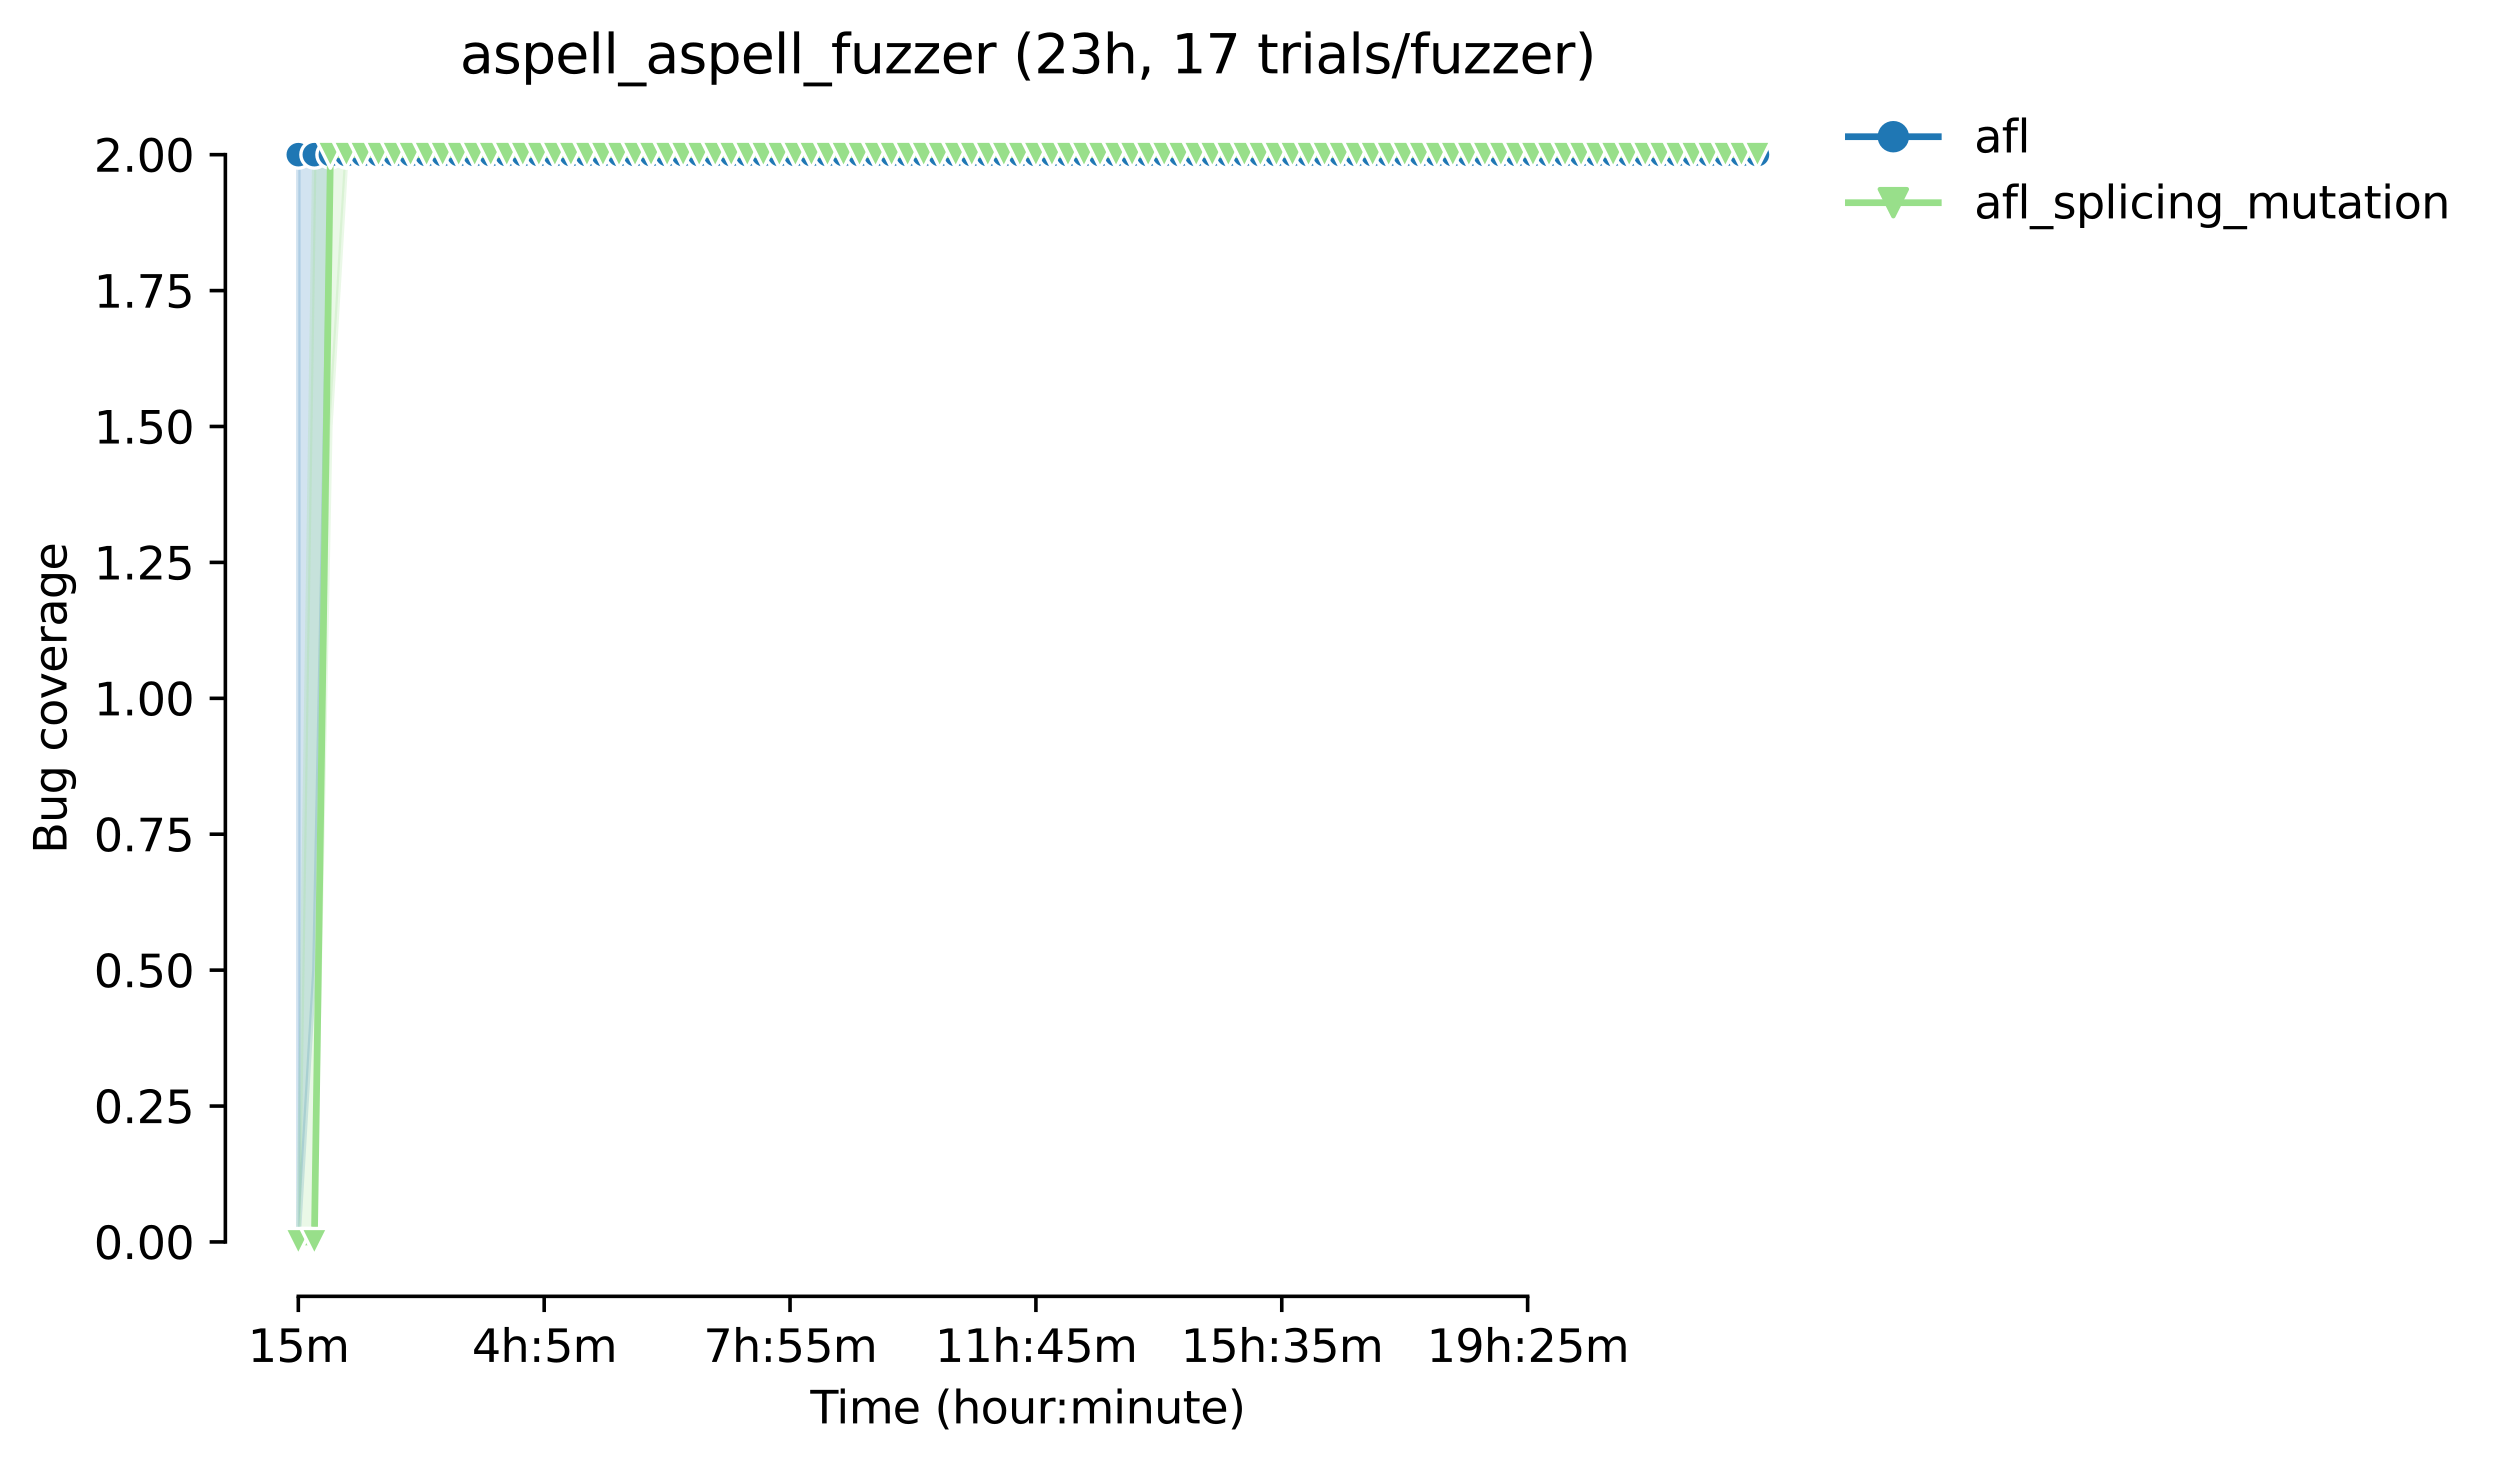 <?xml version="1.0" encoding="utf-8" standalone="no"?>
<!DOCTYPE svg PUBLIC "-//W3C//DTD SVG 1.1//EN"
  "http://www.w3.org/Graphics/SVG/1.1/DTD/svg11.dtd">
<svg height="325.986pt" version="1.1" viewBox="0 0 556.248 325.986" width="556.248pt" xmlns="http://www.w3.org/2000/svg" xmlns:xlink="http://www.w3.org/1999/xlink">
 <defs>
  <style type="text/css">*{stroke-linecap:butt;stroke-linejoin:round;}</style>
 </defs>
 <g id="figure_1">
  <g id="patch_1">
   <path d="M 0 325.986 
L 556.248 325.986 
L 556.248 0 
L 0 0 
z
" style="fill:#ffffff;"/>
  </g>
  <g id="axes_1">
   <g id="patch_2">
    <path d="M 50.144 288.43 
L 407.264 288.43 
L 407.264 22.318 
L 50.144 22.318 
z
" style="fill:#ffffff;"/>
   </g>
   <g id="PolyCollection_1">
    <defs>
     <path d="M 66.376 -291.572 
L 66.376 -49.652 
L 69.944 -110.132 
L 73.512 -291.572 
L 77.079 -291.572 
L 80.647 -291.572 
L 84.215 -291.572 
L 87.782 -291.572 
L 91.35 -291.572 
L 94.918 -291.572 
L 98.485 -291.572 
L 102.053 -291.572 
L 105.62 -291.572 
L 109.188 -291.572 
L 112.756 -291.572 
L 116.323 -291.572 
L 119.891 -291.572 
L 123.459 -291.572 
L 127.026 -291.572 
L 130.594 -291.572 
L 134.161 -291.572 
L 137.729 -291.572 
L 141.297 -291.572 
L 144.864 -291.572 
L 148.432 -291.572 
L 152 -291.572 
L 155.567 -291.572 
L 159.135 -291.572 
L 162.703 -291.572 
L 166.27 -291.572 
L 169.838 -291.572 
L 173.405 -291.572 
L 176.973 -291.572 
L 180.541 -291.572 
L 184.108 -291.572 
L 187.676 -291.572 
L 191.244 -291.572 
L 194.811 -291.572 
L 198.379 -291.572 
L 201.947 -291.572 
L 205.514 -291.572 
L 209.082 -291.572 
L 212.649 -291.572 
L 216.217 -291.572 
L 219.785 -291.572 
L 223.352 -291.572 
L 226.92 -291.572 
L 230.488 -291.572 
L 234.055 -291.572 
L 237.623 -291.572 
L 241.19 -291.572 
L 244.758 -291.572 
L 248.326 -291.572 
L 251.893 -291.572 
L 255.461 -291.572 
L 259.029 -291.572 
L 262.596 -291.572 
L 266.164 -291.572 
L 269.732 -291.572 
L 273.299 -291.572 
L 276.867 -291.572 
L 280.434 -291.572 
L 284.002 -291.572 
L 287.57 -291.572 
L 291.137 -291.572 
L 294.705 -291.572 
L 298.273 -291.572 
L 301.84 -291.572 
L 305.408 -291.572 
L 308.975 -291.572 
L 312.543 -291.572 
L 316.111 -291.572 
L 319.678 -291.572 
L 323.246 -291.572 
L 326.814 -291.572 
L 330.381 -291.572 
L 333.949 -291.572 
L 337.517 -291.572 
L 341.084 -291.572 
L 344.652 -291.572 
L 348.219 -291.572 
L 351.787 -291.572 
L 355.355 -291.572 
L 358.922 -291.572 
L 362.49 -291.572 
L 366.058 -291.572 
L 369.625 -291.572 
L 373.193 -291.572 
L 376.76 -291.572 
L 380.328 -291.572 
L 383.896 -291.572 
L 387.463 -291.572 
L 391.031 -291.572 
L 391.031 -291.572 
L 391.031 -291.572 
L 387.463 -291.572 
L 383.896 -291.572 
L 380.328 -291.572 
L 376.76 -291.572 
L 373.193 -291.572 
L 369.625 -291.572 
L 366.058 -291.572 
L 362.49 -291.572 
L 358.922 -291.572 
L 355.355 -291.572 
L 351.787 -291.572 
L 348.219 -291.572 
L 344.652 -291.572 
L 341.084 -291.572 
L 337.517 -291.572 
L 333.949 -291.572 
L 330.381 -291.572 
L 326.814 -291.572 
L 323.246 -291.572 
L 319.678 -291.572 
L 316.111 -291.572 
L 312.543 -291.572 
L 308.975 -291.572 
L 305.408 -291.572 
L 301.84 -291.572 
L 298.273 -291.572 
L 294.705 -291.572 
L 291.137 -291.572 
L 287.57 -291.572 
L 284.002 -291.572 
L 280.434 -291.572 
L 276.867 -291.572 
L 273.299 -291.572 
L 269.732 -291.572 
L 266.164 -291.572 
L 262.596 -291.572 
L 259.029 -291.572 
L 255.461 -291.572 
L 251.893 -291.572 
L 248.326 -291.572 
L 244.758 -291.572 
L 241.19 -291.572 
L 237.623 -291.572 
L 234.055 -291.572 
L 230.488 -291.572 
L 226.92 -291.572 
L 223.352 -291.572 
L 219.785 -291.572 
L 216.217 -291.572 
L 212.649 -291.572 
L 209.082 -291.572 
L 205.514 -291.572 
L 201.947 -291.572 
L 198.379 -291.572 
L 194.811 -291.572 
L 191.244 -291.572 
L 187.676 -291.572 
L 184.108 -291.572 
L 180.541 -291.572 
L 176.973 -291.572 
L 173.405 -291.572 
L 169.838 -291.572 
L 166.27 -291.572 
L 162.703 -291.572 
L 159.135 -291.572 
L 155.567 -291.572 
L 152 -291.572 
L 148.432 -291.572 
L 144.864 -291.572 
L 141.297 -291.572 
L 137.729 -291.572 
L 134.161 -291.572 
L 130.594 -291.572 
L 127.026 -291.572 
L 123.459 -291.572 
L 119.891 -291.572 
L 116.323 -291.572 
L 112.756 -291.572 
L 109.188 -291.572 
L 105.62 -291.572 
L 102.053 -291.572 
L 98.485 -291.572 
L 94.918 -291.572 
L 91.35 -291.572 
L 87.782 -291.572 
L 84.215 -291.572 
L 80.647 -291.572 
L 77.079 -291.572 
L 73.512 -291.572 
L 69.944 -291.572 
L 66.376 -291.572 
z
" id="m82e49a07d9" style="stroke:#1f77b4;stroke-opacity:0.2;"/>
    </defs>
    <g clip-path="url(#p9cdfa4df9b)">
     <use style="fill:#1f77b4;fill-opacity:0.2;stroke:#1f77b4;stroke-opacity:0.2;" x="0" xlink:href="#m82e49a07d9" y="325.986"/>
    </g>
   </g>
   <g id="PolyCollection_2">
    <defs>
     <path d="M 66.376 -49.652 
L 66.376 -49.652 
L 69.944 -49.652 
L 73.512 -231.092 
L 77.079 -291.572 
L 80.647 -291.572 
L 84.215 -291.572 
L 87.782 -291.572 
L 91.35 -291.572 
L 94.918 -291.572 
L 98.485 -291.572 
L 102.053 -291.572 
L 105.62 -291.572 
L 109.188 -291.572 
L 112.756 -291.572 
L 116.323 -291.572 
L 119.891 -291.572 
L 123.459 -291.572 
L 127.026 -291.572 
L 130.594 -291.572 
L 134.161 -291.572 
L 137.729 -291.572 
L 141.297 -291.572 
L 144.864 -291.572 
L 148.432 -291.572 
L 152 -291.572 
L 155.567 -291.572 
L 159.135 -291.572 
L 162.703 -291.572 
L 166.27 -291.572 
L 169.838 -291.572 
L 173.405 -291.572 
L 176.973 -291.572 
L 180.541 -291.572 
L 184.108 -291.572 
L 187.676 -291.572 
L 191.244 -291.572 
L 194.811 -291.572 
L 198.379 -291.572 
L 201.947 -291.572 
L 205.514 -291.572 
L 209.082 -291.572 
L 212.649 -291.572 
L 216.217 -291.572 
L 219.785 -291.572 
L 223.352 -291.572 
L 226.92 -291.572 
L 230.488 -291.572 
L 234.055 -291.572 
L 237.623 -291.572 
L 241.19 -291.572 
L 244.758 -291.572 
L 248.326 -291.572 
L 251.893 -291.572 
L 255.461 -291.572 
L 259.029 -291.572 
L 262.596 -291.572 
L 266.164 -291.572 
L 269.732 -291.572 
L 273.299 -291.572 
L 276.867 -291.572 
L 280.434 -291.572 
L 284.002 -291.572 
L 287.57 -291.572 
L 291.137 -291.572 
L 294.705 -291.572 
L 298.273 -291.572 
L 301.84 -291.572 
L 305.408 -291.572 
L 308.975 -291.572 
L 312.543 -291.572 
L 316.111 -291.572 
L 319.678 -291.572 
L 323.246 -291.572 
L 326.814 -291.572 
L 330.381 -291.572 
L 333.949 -291.572 
L 337.517 -291.572 
L 341.084 -291.572 
L 344.652 -291.572 
L 348.219 -291.572 
L 351.787 -291.572 
L 355.355 -291.572 
L 358.922 -291.572 
L 362.49 -291.572 
L 366.058 -291.572 
L 369.625 -291.572 
L 373.193 -291.572 
L 376.76 -291.572 
L 380.328 -291.572 
L 383.896 -291.572 
L 387.463 -291.572 
L 391.031 -291.572 
L 391.031 -291.572 
L 391.031 -291.572 
L 387.463 -291.572 
L 383.896 -291.572 
L 380.328 -291.572 
L 376.76 -291.572 
L 373.193 -291.572 
L 369.625 -291.572 
L 366.058 -291.572 
L 362.49 -291.572 
L 358.922 -291.572 
L 355.355 -291.572 
L 351.787 -291.572 
L 348.219 -291.572 
L 344.652 -291.572 
L 341.084 -291.572 
L 337.517 -291.572 
L 333.949 -291.572 
L 330.381 -291.572 
L 326.814 -291.572 
L 323.246 -291.572 
L 319.678 -291.572 
L 316.111 -291.572 
L 312.543 -291.572 
L 308.975 -291.572 
L 305.408 -291.572 
L 301.84 -291.572 
L 298.273 -291.572 
L 294.705 -291.572 
L 291.137 -291.572 
L 287.57 -291.572 
L 284.002 -291.572 
L 280.434 -291.572 
L 276.867 -291.572 
L 273.299 -291.572 
L 269.732 -291.572 
L 266.164 -291.572 
L 262.596 -291.572 
L 259.029 -291.572 
L 255.461 -291.572 
L 251.893 -291.572 
L 248.326 -291.572 
L 244.758 -291.572 
L 241.19 -291.572 
L 237.623 -291.572 
L 234.055 -291.572 
L 230.488 -291.572 
L 226.92 -291.572 
L 223.352 -291.572 
L 219.785 -291.572 
L 216.217 -291.572 
L 212.649 -291.572 
L 209.082 -291.572 
L 205.514 -291.572 
L 201.947 -291.572 
L 198.379 -291.572 
L 194.811 -291.572 
L 191.244 -291.572 
L 187.676 -291.572 
L 184.108 -291.572 
L 180.541 -291.572 
L 176.973 -291.572 
L 173.405 -291.572 
L 169.838 -291.572 
L 166.27 -291.572 
L 162.703 -291.572 
L 159.135 -291.572 
L 155.567 -291.572 
L 152 -291.572 
L 148.432 -291.572 
L 144.864 -291.572 
L 141.297 -291.572 
L 137.729 -291.572 
L 134.161 -291.572 
L 130.594 -291.572 
L 127.026 -291.572 
L 123.459 -291.572 
L 119.891 -291.572 
L 116.323 -291.572 
L 112.756 -291.572 
L 109.188 -291.572 
L 105.62 -291.572 
L 102.053 -291.572 
L 98.485 -291.572 
L 94.918 -291.572 
L 91.35 -291.572 
L 87.782 -291.572 
L 84.215 -291.572 
L 80.647 -291.572 
L 77.079 -291.572 
L 73.512 -291.572 
L 69.944 -291.572 
L 66.376 -49.652 
z
" id="m3530f0d106" style="stroke:#98df8a;stroke-opacity:0.2;"/>
    </defs>
    <g clip-path="url(#p9cdfa4df9b)">
     <use style="fill:#98df8a;fill-opacity:0.2;stroke:#98df8a;stroke-opacity:0.2;" x="0" xlink:href="#m3530f0d106" y="325.986"/>
    </g>
   </g>
   <g id="matplotlib.axis_1">
    <g id="xtick_1">
     <g id="line2d_1">
      <defs>
       <path d="M 0 0 
L 0 3.5 
" id="m4a7036820a" style="stroke:#000000;stroke-width:0.8;"/>
      </defs>
      <g>
       <use style="stroke:#000000;stroke-width:0.8;" x="66.376" xlink:href="#m4a7036820a" y="288.43"/>
      </g>
     </g>
     <g id="text_1">
      <!-- 15m -->
      <g transform="translate(55.144 303.029)scale(0.1 -0.1)">
       <defs>
        <path d="M 794 531 
L 1825 531 
L 1825 4091 
L 703 3866 
L 703 4441 
L 1819 4666 
L 2450 4666 
L 2450 531 
L 3481 531 
L 3481 0 
L 794 0 
L 794 531 
z
" id="DejaVuSans-31" transform="scale(0.016)"/>
        <path d="M 691 4666 
L 3169 4666 
L 3169 4134 
L 1269 4134 
L 1269 2991 
Q 1406 3038 1543 3061 
Q 1681 3084 1819 3084 
Q 2600 3084 3056 2656 
Q 3513 2228 3513 1497 
Q 3513 744 3044 326 
Q 2575 -91 1722 -91 
Q 1428 -91 1123 -41 
Q 819 9 494 109 
L 494 744 
Q 775 591 1075 516 
Q 1375 441 1709 441 
Q 2250 441 2565 725 
Q 2881 1009 2881 1497 
Q 2881 1984 2565 2268 
Q 2250 2553 1709 2553 
Q 1456 2553 1204 2497 
Q 953 2441 691 2322 
L 691 4666 
z
" id="DejaVuSans-35" transform="scale(0.016)"/>
        <path d="M 3328 2828 
Q 3544 3216 3844 3400 
Q 4144 3584 4550 3584 
Q 5097 3584 5394 3201 
Q 5691 2819 5691 2113 
L 5691 0 
L 5113 0 
L 5113 2094 
Q 5113 2597 4934 2840 
Q 4756 3084 4391 3084 
Q 3944 3084 3684 2787 
Q 3425 2491 3425 1978 
L 3425 0 
L 2847 0 
L 2847 2094 
Q 2847 2600 2669 2842 
Q 2491 3084 2119 3084 
Q 1678 3084 1418 2786 
Q 1159 2488 1159 1978 
L 1159 0 
L 581 0 
L 581 3500 
L 1159 3500 
L 1159 2956 
Q 1356 3278 1631 3431 
Q 1906 3584 2284 3584 
Q 2666 3584 2933 3390 
Q 3200 3197 3328 2828 
z
" id="DejaVuSans-6d" transform="scale(0.016)"/>
       </defs>
       <use xlink:href="#DejaVuSans-31"/>
       <use x="63.623" xlink:href="#DejaVuSans-35"/>
       <use x="127.246" xlink:href="#DejaVuSans-6d"/>
      </g>
     </g>
    </g>
    <g id="xtick_2">
     <g id="line2d_2">
      <g>
       <use style="stroke:#000000;stroke-width:0.8;" x="121.08" xlink:href="#m4a7036820a" y="288.43"/>
      </g>
     </g>
     <g id="text_2">
      <!-- 4h:5m -->
      <g transform="translate(104.994 303.029)scale(0.1 -0.1)">
       <defs>
        <path d="M 2419 4116 
L 825 1625 
L 2419 1625 
L 2419 4116 
z
M 2253 4666 
L 3047 4666 
L 3047 1625 
L 3713 1625 
L 3713 1100 
L 3047 1100 
L 3047 0 
L 2419 0 
L 2419 1100 
L 313 1100 
L 313 1709 
L 2253 4666 
z
" id="DejaVuSans-34" transform="scale(0.016)"/>
        <path d="M 3513 2113 
L 3513 0 
L 2938 0 
L 2938 2094 
Q 2938 2591 2744 2837 
Q 2550 3084 2163 3084 
Q 1697 3084 1428 2787 
Q 1159 2491 1159 1978 
L 1159 0 
L 581 0 
L 581 4863 
L 1159 4863 
L 1159 2956 
Q 1366 3272 1645 3428 
Q 1925 3584 2291 3584 
Q 2894 3584 3203 3211 
Q 3513 2838 3513 2113 
z
" id="DejaVuSans-68" transform="scale(0.016)"/>
        <path d="M 750 794 
L 1409 794 
L 1409 0 
L 750 0 
L 750 794 
z
M 750 3309 
L 1409 3309 
L 1409 2516 
L 750 2516 
L 750 3309 
z
" id="DejaVuSans-3a" transform="scale(0.016)"/>
       </defs>
       <use xlink:href="#DejaVuSans-34"/>
       <use x="63.623" xlink:href="#DejaVuSans-68"/>
       <use x="127.002" xlink:href="#DejaVuSans-3a"/>
       <use x="160.693" xlink:href="#DejaVuSans-35"/>
       <use x="224.316" xlink:href="#DejaVuSans-6d"/>
      </g>
     </g>
    </g>
    <g id="xtick_3">
     <g id="line2d_3">
      <g>
       <use style="stroke:#000000;stroke-width:0.8;" x="175.784" xlink:href="#m4a7036820a" y="288.43"/>
      </g>
     </g>
     <g id="text_3">
      <!-- 7h:55m -->
      <g transform="translate(156.517 303.029)scale(0.1 -0.1)">
       <defs>
        <path d="M 525 4666 
L 3525 4666 
L 3525 4397 
L 1831 0 
L 1172 0 
L 2766 4134 
L 525 4134 
L 525 4666 
z
" id="DejaVuSans-37" transform="scale(0.016)"/>
       </defs>
       <use xlink:href="#DejaVuSans-37"/>
       <use x="63.623" xlink:href="#DejaVuSans-68"/>
       <use x="127.002" xlink:href="#DejaVuSans-3a"/>
       <use x="160.693" xlink:href="#DejaVuSans-35"/>
       <use x="224.316" xlink:href="#DejaVuSans-35"/>
       <use x="287.939" xlink:href="#DejaVuSans-6d"/>
      </g>
     </g>
    </g>
    <g id="xtick_4">
     <g id="line2d_4">
      <g>
       <use style="stroke:#000000;stroke-width:0.8;" x="230.488" xlink:href="#m4a7036820a" y="288.43"/>
      </g>
     </g>
     <g id="text_4">
      <!-- 11h:45m -->
      <g transform="translate(208.039 303.029)scale(0.1 -0.1)">
       <use xlink:href="#DejaVuSans-31"/>
       <use x="63.623" xlink:href="#DejaVuSans-31"/>
       <use x="127.246" xlink:href="#DejaVuSans-68"/>
       <use x="190.625" xlink:href="#DejaVuSans-3a"/>
       <use x="224.316" xlink:href="#DejaVuSans-34"/>
       <use x="287.939" xlink:href="#DejaVuSans-35"/>
       <use x="351.562" xlink:href="#DejaVuSans-6d"/>
      </g>
     </g>
    </g>
    <g id="xtick_5">
     <g id="line2d_5">
      <g>
       <use style="stroke:#000000;stroke-width:0.8;" x="285.191" xlink:href="#m4a7036820a" y="288.43"/>
      </g>
     </g>
     <g id="text_5">
      <!-- 15h:35m -->
      <g transform="translate(262.743 303.029)scale(0.1 -0.1)">
       <defs>
        <path d="M 2597 2516 
Q 3050 2419 3304 2112 
Q 3559 1806 3559 1356 
Q 3559 666 3084 287 
Q 2609 -91 1734 -91 
Q 1441 -91 1130 -33 
Q 819 25 488 141 
L 488 750 
Q 750 597 1062 519 
Q 1375 441 1716 441 
Q 2309 441 2620 675 
Q 2931 909 2931 1356 
Q 2931 1769 2642 2001 
Q 2353 2234 1838 2234 
L 1294 2234 
L 1294 2753 
L 1863 2753 
Q 2328 2753 2575 2939 
Q 2822 3125 2822 3475 
Q 2822 3834 2567 4026 
Q 2313 4219 1838 4219 
Q 1578 4219 1281 4162 
Q 984 4106 628 3988 
L 628 4550 
Q 988 4650 1302 4700 
Q 1616 4750 1894 4750 
Q 2613 4750 3031 4423 
Q 3450 4097 3450 3541 
Q 3450 3153 3228 2886 
Q 3006 2619 2597 2516 
z
" id="DejaVuSans-33" transform="scale(0.016)"/>
       </defs>
       <use xlink:href="#DejaVuSans-31"/>
       <use x="63.623" xlink:href="#DejaVuSans-35"/>
       <use x="127.246" xlink:href="#DejaVuSans-68"/>
       <use x="190.625" xlink:href="#DejaVuSans-3a"/>
       <use x="224.316" xlink:href="#DejaVuSans-33"/>
       <use x="287.939" xlink:href="#DejaVuSans-35"/>
       <use x="351.562" xlink:href="#DejaVuSans-6d"/>
      </g>
     </g>
    </g>
    <g id="xtick_6">
     <g id="line2d_6">
      <g>
       <use style="stroke:#000000;stroke-width:0.8;" x="339.895" xlink:href="#m4a7036820a" y="288.43"/>
      </g>
     </g>
     <g id="text_6">
      <!-- 19h:25m -->
      <g transform="translate(317.447 303.029)scale(0.1 -0.1)">
       <defs>
        <path d="M 703 97 
L 703 672 
Q 941 559 1184 500 
Q 1428 441 1663 441 
Q 2288 441 2617 861 
Q 2947 1281 2994 2138 
Q 2813 1869 2534 1725 
Q 2256 1581 1919 1581 
Q 1219 1581 811 2004 
Q 403 2428 403 3163 
Q 403 3881 828 4315 
Q 1253 4750 1959 4750 
Q 2769 4750 3195 4129 
Q 3622 3509 3622 2328 
Q 3622 1225 3098 567 
Q 2575 -91 1691 -91 
Q 1453 -91 1209 -44 
Q 966 3 703 97 
z
M 1959 2075 
Q 2384 2075 2632 2365 
Q 2881 2656 2881 3163 
Q 2881 3666 2632 3958 
Q 2384 4250 1959 4250 
Q 1534 4250 1286 3958 
Q 1038 3666 1038 3163 
Q 1038 2656 1286 2365 
Q 1534 2075 1959 2075 
z
" id="DejaVuSans-39" transform="scale(0.016)"/>
        <path d="M 1228 531 
L 3431 531 
L 3431 0 
L 469 0 
L 469 531 
Q 828 903 1448 1529 
Q 2069 2156 2228 2338 
Q 2531 2678 2651 2914 
Q 2772 3150 2772 3378 
Q 2772 3750 2511 3984 
Q 2250 4219 1831 4219 
Q 1534 4219 1204 4116 
Q 875 4013 500 3803 
L 500 4441 
Q 881 4594 1212 4672 
Q 1544 4750 1819 4750 
Q 2544 4750 2975 4387 
Q 3406 4025 3406 3419 
Q 3406 3131 3298 2873 
Q 3191 2616 2906 2266 
Q 2828 2175 2409 1742 
Q 1991 1309 1228 531 
z
" id="DejaVuSans-32" transform="scale(0.016)"/>
       </defs>
       <use xlink:href="#DejaVuSans-31"/>
       <use x="63.623" xlink:href="#DejaVuSans-39"/>
       <use x="127.246" xlink:href="#DejaVuSans-68"/>
       <use x="190.625" xlink:href="#DejaVuSans-3a"/>
       <use x="224.316" xlink:href="#DejaVuSans-32"/>
       <use x="287.939" xlink:href="#DejaVuSans-35"/>
       <use x="351.562" xlink:href="#DejaVuSans-6d"/>
      </g>
     </g>
    </g>
    <g id="text_7">
     <!-- Time (hour:minute) -->
     <g transform="translate(180.297 316.707)scale(0.1 -0.1)">
      <defs>
       <path d="M -19 4666 
L 3928 4666 
L 3928 4134 
L 2272 4134 
L 2272 0 
L 1638 0 
L 1638 4134 
L -19 4134 
L -19 4666 
z
" id="DejaVuSans-54" transform="scale(0.016)"/>
       <path d="M 603 3500 
L 1178 3500 
L 1178 0 
L 603 0 
L 603 3500 
z
M 603 4863 
L 1178 4863 
L 1178 4134 
L 603 4134 
L 603 4863 
z
" id="DejaVuSans-69" transform="scale(0.016)"/>
       <path d="M 3597 1894 
L 3597 1613 
L 953 1613 
Q 991 1019 1311 708 
Q 1631 397 2203 397 
Q 2534 397 2845 478 
Q 3156 559 3463 722 
L 3463 178 
Q 3153 47 2828 -22 
Q 2503 -91 2169 -91 
Q 1331 -91 842 396 
Q 353 884 353 1716 
Q 353 2575 817 3079 
Q 1281 3584 2069 3584 
Q 2775 3584 3186 3129 
Q 3597 2675 3597 1894 
z
M 3022 2063 
Q 3016 2534 2758 2815 
Q 2500 3097 2075 3097 
Q 1594 3097 1305 2825 
Q 1016 2553 972 2059 
L 3022 2063 
z
" id="DejaVuSans-65" transform="scale(0.016)"/>
       <path id="DejaVuSans-20" transform="scale(0.016)"/>
       <path d="M 1984 4856 
Q 1566 4138 1362 3434 
Q 1159 2731 1159 2009 
Q 1159 1288 1364 580 
Q 1569 -128 1984 -844 
L 1484 -844 
Q 1016 -109 783 600 
Q 550 1309 550 2009 
Q 550 2706 781 3412 
Q 1013 4119 1484 4856 
L 1984 4856 
z
" id="DejaVuSans-28" transform="scale(0.016)"/>
       <path d="M 1959 3097 
Q 1497 3097 1228 2736 
Q 959 2375 959 1747 
Q 959 1119 1226 758 
Q 1494 397 1959 397 
Q 2419 397 2687 759 
Q 2956 1122 2956 1747 
Q 2956 2369 2687 2733 
Q 2419 3097 1959 3097 
z
M 1959 3584 
Q 2709 3584 3137 3096 
Q 3566 2609 3566 1747 
Q 3566 888 3137 398 
Q 2709 -91 1959 -91 
Q 1206 -91 779 398 
Q 353 888 353 1747 
Q 353 2609 779 3096 
Q 1206 3584 1959 3584 
z
" id="DejaVuSans-6f" transform="scale(0.016)"/>
       <path d="M 544 1381 
L 544 3500 
L 1119 3500 
L 1119 1403 
Q 1119 906 1312 657 
Q 1506 409 1894 409 
Q 2359 409 2629 706 
Q 2900 1003 2900 1516 
L 2900 3500 
L 3475 3500 
L 3475 0 
L 2900 0 
L 2900 538 
Q 2691 219 2414 64 
Q 2138 -91 1772 -91 
Q 1169 -91 856 284 
Q 544 659 544 1381 
z
M 1991 3584 
L 1991 3584 
z
" id="DejaVuSans-75" transform="scale(0.016)"/>
       <path d="M 2631 2963 
Q 2534 3019 2420 3045 
Q 2306 3072 2169 3072 
Q 1681 3072 1420 2755 
Q 1159 2438 1159 1844 
L 1159 0 
L 581 0 
L 581 3500 
L 1159 3500 
L 1159 2956 
Q 1341 3275 1631 3429 
Q 1922 3584 2338 3584 
Q 2397 3584 2469 3576 
Q 2541 3569 2628 3553 
L 2631 2963 
z
" id="DejaVuSans-72" transform="scale(0.016)"/>
       <path d="M 3513 2113 
L 3513 0 
L 2938 0 
L 2938 2094 
Q 2938 2591 2744 2837 
Q 2550 3084 2163 3084 
Q 1697 3084 1428 2787 
Q 1159 2491 1159 1978 
L 1159 0 
L 581 0 
L 581 3500 
L 1159 3500 
L 1159 2956 
Q 1366 3272 1645 3428 
Q 1925 3584 2291 3584 
Q 2894 3584 3203 3211 
Q 3513 2838 3513 2113 
z
" id="DejaVuSans-6e" transform="scale(0.016)"/>
       <path d="M 1172 4494 
L 1172 3500 
L 2356 3500 
L 2356 3053 
L 1172 3053 
L 1172 1153 
Q 1172 725 1289 603 
Q 1406 481 1766 481 
L 2356 481 
L 2356 0 
L 1766 0 
Q 1100 0 847 248 
Q 594 497 594 1153 
L 594 3053 
L 172 3053 
L 172 3500 
L 594 3500 
L 594 4494 
L 1172 4494 
z
" id="DejaVuSans-74" transform="scale(0.016)"/>
       <path d="M 513 4856 
L 1013 4856 
Q 1481 4119 1714 3412 
Q 1947 2706 1947 2009 
Q 1947 1309 1714 600 
Q 1481 -109 1013 -844 
L 513 -844 
Q 928 -128 1133 580 
Q 1338 1288 1338 2009 
Q 1338 2731 1133 3434 
Q 928 4138 513 4856 
z
" id="DejaVuSans-29" transform="scale(0.016)"/>
      </defs>
      <use xlink:href="#DejaVuSans-54"/>
      <use x="57.959" xlink:href="#DejaVuSans-69"/>
      <use x="85.742" xlink:href="#DejaVuSans-6d"/>
      <use x="183.154" xlink:href="#DejaVuSans-65"/>
      <use x="244.678" xlink:href="#DejaVuSans-20"/>
      <use x="276.465" xlink:href="#DejaVuSans-28"/>
      <use x="315.479" xlink:href="#DejaVuSans-68"/>
      <use x="378.857" xlink:href="#DejaVuSans-6f"/>
      <use x="440.039" xlink:href="#DejaVuSans-75"/>
      <use x="503.418" xlink:href="#DejaVuSans-72"/>
      <use x="542.781" xlink:href="#DejaVuSans-3a"/>
      <use x="576.473" xlink:href="#DejaVuSans-6d"/>
      <use x="673.885" xlink:href="#DejaVuSans-69"/>
      <use x="701.668" xlink:href="#DejaVuSans-6e"/>
      <use x="765.047" xlink:href="#DejaVuSans-75"/>
      <use x="828.426" xlink:href="#DejaVuSans-74"/>
      <use x="867.635" xlink:href="#DejaVuSans-65"/>
      <use x="929.158" xlink:href="#DejaVuSans-29"/>
     </g>
    </g>
   </g>
   <g id="matplotlib.axis_2">
    <g id="ytick_1">
     <g id="line2d_7">
      <defs>
       <path d="M 0 0 
L -3.5 0 
" id="m5516fd2885" style="stroke:#000000;stroke-width:0.8;"/>
      </defs>
      <g>
       <use style="stroke:#000000;stroke-width:0.8;" x="50.144" xlink:href="#m5516fd2885" y="276.334"/>
      </g>
     </g>
     <g id="text_8">
      <!-- 0.00 -->
      <g transform="translate(20.878 280.133)scale(0.1 -0.1)">
       <defs>
        <path d="M 2034 4250 
Q 1547 4250 1301 3770 
Q 1056 3291 1056 2328 
Q 1056 1369 1301 889 
Q 1547 409 2034 409 
Q 2525 409 2770 889 
Q 3016 1369 3016 2328 
Q 3016 3291 2770 3770 
Q 2525 4250 2034 4250 
z
M 2034 4750 
Q 2819 4750 3233 4129 
Q 3647 3509 3647 2328 
Q 3647 1150 3233 529 
Q 2819 -91 2034 -91 
Q 1250 -91 836 529 
Q 422 1150 422 2328 
Q 422 3509 836 4129 
Q 1250 4750 2034 4750 
z
" id="DejaVuSans-30" transform="scale(0.016)"/>
        <path d="M 684 794 
L 1344 794 
L 1344 0 
L 684 0 
L 684 794 
z
" id="DejaVuSans-2e" transform="scale(0.016)"/>
       </defs>
       <use xlink:href="#DejaVuSans-30"/>
       <use x="63.623" xlink:href="#DejaVuSans-2e"/>
       <use x="95.41" xlink:href="#DejaVuSans-30"/>
       <use x="159.033" xlink:href="#DejaVuSans-30"/>
      </g>
     </g>
    </g>
    <g id="ytick_2">
     <g id="line2d_8">
      <g>
       <use style="stroke:#000000;stroke-width:0.8;" x="50.144" xlink:href="#m5516fd2885" y="246.094"/>
      </g>
     </g>
     <g id="text_9">
      <!-- 0.25 -->
      <g transform="translate(20.878 249.893)scale(0.1 -0.1)">
       <use xlink:href="#DejaVuSans-30"/>
       <use x="63.623" xlink:href="#DejaVuSans-2e"/>
       <use x="95.41" xlink:href="#DejaVuSans-32"/>
       <use x="159.033" xlink:href="#DejaVuSans-35"/>
      </g>
     </g>
    </g>
    <g id="ytick_3">
     <g id="line2d_9">
      <g>
       <use style="stroke:#000000;stroke-width:0.8;" x="50.144" xlink:href="#m5516fd2885" y="215.854"/>
      </g>
     </g>
     <g id="text_10">
      <!-- 0.50 -->
      <g transform="translate(20.878 219.653)scale(0.1 -0.1)">
       <use xlink:href="#DejaVuSans-30"/>
       <use x="63.623" xlink:href="#DejaVuSans-2e"/>
       <use x="95.41" xlink:href="#DejaVuSans-35"/>
       <use x="159.033" xlink:href="#DejaVuSans-30"/>
      </g>
     </g>
    </g>
    <g id="ytick_4">
     <g id="line2d_10">
      <g>
       <use style="stroke:#000000;stroke-width:0.8;" x="50.144" xlink:href="#m5516fd2885" y="185.614"/>
      </g>
     </g>
     <g id="text_11">
      <!-- 0.75 -->
      <g transform="translate(20.878 189.413)scale(0.1 -0.1)">
       <use xlink:href="#DejaVuSans-30"/>
       <use x="63.623" xlink:href="#DejaVuSans-2e"/>
       <use x="95.41" xlink:href="#DejaVuSans-37"/>
       <use x="159.033" xlink:href="#DejaVuSans-35"/>
      </g>
     </g>
    </g>
    <g id="ytick_5">
     <g id="line2d_11">
      <g>
       <use style="stroke:#000000;stroke-width:0.8;" x="50.144" xlink:href="#m5516fd2885" y="155.374"/>
      </g>
     </g>
     <g id="text_12">
      <!-- 1.00 -->
      <g transform="translate(20.878 159.173)scale(0.1 -0.1)">
       <use xlink:href="#DejaVuSans-31"/>
       <use x="63.623" xlink:href="#DejaVuSans-2e"/>
       <use x="95.41" xlink:href="#DejaVuSans-30"/>
       <use x="159.033" xlink:href="#DejaVuSans-30"/>
      </g>
     </g>
    </g>
    <g id="ytick_6">
     <g id="line2d_12">
      <g>
       <use style="stroke:#000000;stroke-width:0.8;" x="50.144" xlink:href="#m5516fd2885" y="125.134"/>
      </g>
     </g>
     <g id="text_13">
      <!-- 1.25 -->
      <g transform="translate(20.878 128.933)scale(0.1 -0.1)">
       <use xlink:href="#DejaVuSans-31"/>
       <use x="63.623" xlink:href="#DejaVuSans-2e"/>
       <use x="95.41" xlink:href="#DejaVuSans-32"/>
       <use x="159.033" xlink:href="#DejaVuSans-35"/>
      </g>
     </g>
    </g>
    <g id="ytick_7">
     <g id="line2d_13">
      <g>
       <use style="stroke:#000000;stroke-width:0.8;" x="50.144" xlink:href="#m5516fd2885" y="94.894"/>
      </g>
     </g>
     <g id="text_14">
      <!-- 1.50 -->
      <g transform="translate(20.878 98.693)scale(0.1 -0.1)">
       <use xlink:href="#DejaVuSans-31"/>
       <use x="63.623" xlink:href="#DejaVuSans-2e"/>
       <use x="95.41" xlink:href="#DejaVuSans-35"/>
       <use x="159.033" xlink:href="#DejaVuSans-30"/>
      </g>
     </g>
    </g>
    <g id="ytick_8">
     <g id="line2d_14">
      <g>
       <use style="stroke:#000000;stroke-width:0.8;" x="50.144" xlink:href="#m5516fd2885" y="64.654"/>
      </g>
     </g>
     <g id="text_15">
      <!-- 1.75 -->
      <g transform="translate(20.878 68.453)scale(0.1 -0.1)">
       <use xlink:href="#DejaVuSans-31"/>
       <use x="63.623" xlink:href="#DejaVuSans-2e"/>
       <use x="95.41" xlink:href="#DejaVuSans-37"/>
       <use x="159.033" xlink:href="#DejaVuSans-35"/>
      </g>
     </g>
    </g>
    <g id="ytick_9">
     <g id="line2d_15">
      <g>
       <use style="stroke:#000000;stroke-width:0.8;" x="50.144" xlink:href="#m5516fd2885" y="34.414"/>
      </g>
     </g>
     <g id="text_16">
      <!-- 2.00 -->
      <g transform="translate(20.878 38.213)scale(0.1 -0.1)">
       <use xlink:href="#DejaVuSans-32"/>
       <use x="63.623" xlink:href="#DejaVuSans-2e"/>
       <use x="95.41" xlink:href="#DejaVuSans-30"/>
       <use x="159.033" xlink:href="#DejaVuSans-30"/>
      </g>
     </g>
    </g>
    <g id="text_17">
     <!-- Bug coverage -->
     <g transform="translate(14.798 189.951)rotate(-90)scale(0.1 -0.1)">
      <defs>
       <path d="M 1259 2228 
L 1259 519 
L 2272 519 
Q 2781 519 3026 730 
Q 3272 941 3272 1375 
Q 3272 1813 3026 2020 
Q 2781 2228 2272 2228 
L 1259 2228 
z
M 1259 4147 
L 1259 2741 
L 2194 2741 
Q 2656 2741 2882 2914 
Q 3109 3088 3109 3444 
Q 3109 3797 2882 3972 
Q 2656 4147 2194 4147 
L 1259 4147 
z
M 628 4666 
L 2241 4666 
Q 2963 4666 3353 4366 
Q 3744 4066 3744 3513 
Q 3744 3084 3544 2831 
Q 3344 2578 2956 2516 
Q 3422 2416 3680 2098 
Q 3938 1781 3938 1306 
Q 3938 681 3513 340 
Q 3088 0 2303 0 
L 628 0 
L 628 4666 
z
" id="DejaVuSans-42" transform="scale(0.016)"/>
       <path d="M 2906 1791 
Q 2906 2416 2648 2759 
Q 2391 3103 1925 3103 
Q 1463 3103 1205 2759 
Q 947 2416 947 1791 
Q 947 1169 1205 825 
Q 1463 481 1925 481 
Q 2391 481 2648 825 
Q 2906 1169 2906 1791 
z
M 3481 434 
Q 3481 -459 3084 -895 
Q 2688 -1331 1869 -1331 
Q 1566 -1331 1297 -1286 
Q 1028 -1241 775 -1147 
L 775 -588 
Q 1028 -725 1275 -790 
Q 1522 -856 1778 -856 
Q 2344 -856 2625 -561 
Q 2906 -266 2906 331 
L 2906 616 
Q 2728 306 2450 153 
Q 2172 0 1784 0 
Q 1141 0 747 490 
Q 353 981 353 1791 
Q 353 2603 747 3093 
Q 1141 3584 1784 3584 
Q 2172 3584 2450 3431 
Q 2728 3278 2906 2969 
L 2906 3500 
L 3481 3500 
L 3481 434 
z
" id="DejaVuSans-67" transform="scale(0.016)"/>
       <path d="M 3122 3366 
L 3122 2828 
Q 2878 2963 2633 3030 
Q 2388 3097 2138 3097 
Q 1578 3097 1268 2742 
Q 959 2388 959 1747 
Q 959 1106 1268 751 
Q 1578 397 2138 397 
Q 2388 397 2633 464 
Q 2878 531 3122 666 
L 3122 134 
Q 2881 22 2623 -34 
Q 2366 -91 2075 -91 
Q 1284 -91 818 406 
Q 353 903 353 1747 
Q 353 2603 823 3093 
Q 1294 3584 2113 3584 
Q 2378 3584 2631 3529 
Q 2884 3475 3122 3366 
z
" id="DejaVuSans-63" transform="scale(0.016)"/>
       <path d="M 191 3500 
L 800 3500 
L 1894 563 
L 2988 3500 
L 3597 3500 
L 2284 0 
L 1503 0 
L 191 3500 
z
" id="DejaVuSans-76" transform="scale(0.016)"/>
       <path d="M 2194 1759 
Q 1497 1759 1228 1600 
Q 959 1441 959 1056 
Q 959 750 1161 570 
Q 1363 391 1709 391 
Q 2188 391 2477 730 
Q 2766 1069 2766 1631 
L 2766 1759 
L 2194 1759 
z
M 3341 1997 
L 3341 0 
L 2766 0 
L 2766 531 
Q 2569 213 2275 61 
Q 1981 -91 1556 -91 
Q 1019 -91 701 211 
Q 384 513 384 1019 
Q 384 1609 779 1909 
Q 1175 2209 1959 2209 
L 2766 2209 
L 2766 2266 
Q 2766 2663 2505 2880 
Q 2244 3097 1772 3097 
Q 1472 3097 1187 3025 
Q 903 2953 641 2809 
L 641 3341 
Q 956 3463 1253 3523 
Q 1550 3584 1831 3584 
Q 2591 3584 2966 3190 
Q 3341 2797 3341 1997 
z
" id="DejaVuSans-61" transform="scale(0.016)"/>
      </defs>
      <use xlink:href="#DejaVuSans-42"/>
      <use x="68.604" xlink:href="#DejaVuSans-75"/>
      <use x="131.982" xlink:href="#DejaVuSans-67"/>
      <use x="195.459" xlink:href="#DejaVuSans-20"/>
      <use x="227.246" xlink:href="#DejaVuSans-63"/>
      <use x="282.227" xlink:href="#DejaVuSans-6f"/>
      <use x="343.408" xlink:href="#DejaVuSans-76"/>
      <use x="402.588" xlink:href="#DejaVuSans-65"/>
      <use x="464.111" xlink:href="#DejaVuSans-72"/>
      <use x="505.225" xlink:href="#DejaVuSans-61"/>
      <use x="566.504" xlink:href="#DejaVuSans-67"/>
      <use x="629.98" xlink:href="#DejaVuSans-65"/>
     </g>
    </g>
   </g>
   <g id="line2d_16">
    <path clip-path="url(#p9cdfa4df9b)" d="M 66.376 34.414 
L 69.944 34.414 
L 73.512 34.414 
L 77.079 34.414 
L 80.647 34.414 
L 84.215 34.414 
L 87.782 34.414 
L 91.35 34.414 
L 94.918 34.414 
L 98.485 34.414 
L 102.053 34.414 
L 105.62 34.414 
L 109.188 34.414 
L 112.756 34.414 
L 116.323 34.414 
L 119.891 34.414 
L 123.459 34.414 
L 127.026 34.414 
L 130.594 34.414 
L 134.161 34.414 
L 137.729 34.414 
L 141.297 34.414 
L 144.864 34.414 
L 148.432 34.414 
L 152 34.414 
L 155.567 34.414 
L 159.135 34.414 
L 162.703 34.414 
L 166.27 34.414 
L 169.838 34.414 
L 173.405 34.414 
L 176.973 34.414 
L 180.541 34.414 
L 184.108 34.414 
L 187.676 34.414 
L 191.244 34.414 
L 194.811 34.414 
L 198.379 34.414 
L 201.947 34.414 
L 205.514 34.414 
L 209.082 34.414 
L 212.649 34.414 
L 216.217 34.414 
L 219.785 34.414 
L 223.352 34.414 
L 226.92 34.414 
L 230.488 34.414 
L 234.055 34.414 
L 237.623 34.414 
L 241.19 34.414 
L 244.758 34.414 
L 248.326 34.414 
L 251.893 34.414 
L 255.461 34.414 
L 259.029 34.414 
L 262.596 34.414 
L 266.164 34.414 
L 269.732 34.414 
L 273.299 34.414 
L 276.867 34.414 
L 280.434 34.414 
L 284.002 34.414 
L 287.57 34.414 
L 291.137 34.414 
L 294.705 34.414 
L 298.273 34.414 
L 301.84 34.414 
L 305.408 34.414 
L 308.975 34.414 
L 312.543 34.414 
L 316.111 34.414 
L 319.678 34.414 
L 323.246 34.414 
L 326.814 34.414 
L 330.381 34.414 
L 333.949 34.414 
L 337.517 34.414 
L 341.084 34.414 
L 344.652 34.414 
L 348.219 34.414 
L 351.787 34.414 
L 355.355 34.414 
L 358.922 34.414 
L 362.49 34.414 
L 366.058 34.414 
L 369.625 34.414 
L 373.193 34.414 
L 376.76 34.414 
L 380.328 34.414 
L 383.896 34.414 
L 387.463 34.414 
L 391.031 34.414 
" style="fill:none;stroke:#1f77b4;stroke-linecap:square;stroke-width:1.5;"/>
    <defs>
     <path d="M 0 3 
C 0.796 3 1.559 2.684 2.121 2.121 
C 2.684 1.559 3 0.796 3 0 
C 3 -0.796 2.684 -1.559 2.121 -2.121 
C 1.559 -2.684 0.796 -3 0 -3 
C -0.796 -3 -1.559 -2.684 -2.121 -2.121 
C -2.684 -1.559 -3 -0.796 -3 0 
C -3 0.796 -2.684 1.559 -2.121 2.121 
C -1.559 2.684 -0.796 3 0 3 
z
" id="mcc391a55d8" style="stroke:#ffffff;stroke-width:0.75;"/>
    </defs>
    <g clip-path="url(#p9cdfa4df9b)">
     <use style="fill:#1f77b4;stroke:#ffffff;stroke-width:0.75;" x="66.376" xlink:href="#mcc391a55d8" y="34.414"/>
     <use style="fill:#1f77b4;stroke:#ffffff;stroke-width:0.75;" x="69.944" xlink:href="#mcc391a55d8" y="34.414"/>
     <use style="fill:#1f77b4;stroke:#ffffff;stroke-width:0.75;" x="73.512" xlink:href="#mcc391a55d8" y="34.414"/>
     <use style="fill:#1f77b4;stroke:#ffffff;stroke-width:0.75;" x="77.079" xlink:href="#mcc391a55d8" y="34.414"/>
     <use style="fill:#1f77b4;stroke:#ffffff;stroke-width:0.75;" x="80.647" xlink:href="#mcc391a55d8" y="34.414"/>
     <use style="fill:#1f77b4;stroke:#ffffff;stroke-width:0.75;" x="84.215" xlink:href="#mcc391a55d8" y="34.414"/>
     <use style="fill:#1f77b4;stroke:#ffffff;stroke-width:0.75;" x="87.782" xlink:href="#mcc391a55d8" y="34.414"/>
     <use style="fill:#1f77b4;stroke:#ffffff;stroke-width:0.75;" x="91.35" xlink:href="#mcc391a55d8" y="34.414"/>
     <use style="fill:#1f77b4;stroke:#ffffff;stroke-width:0.75;" x="94.918" xlink:href="#mcc391a55d8" y="34.414"/>
     <use style="fill:#1f77b4;stroke:#ffffff;stroke-width:0.75;" x="98.485" xlink:href="#mcc391a55d8" y="34.414"/>
     <use style="fill:#1f77b4;stroke:#ffffff;stroke-width:0.75;" x="102.053" xlink:href="#mcc391a55d8" y="34.414"/>
     <use style="fill:#1f77b4;stroke:#ffffff;stroke-width:0.75;" x="105.62" xlink:href="#mcc391a55d8" y="34.414"/>
     <use style="fill:#1f77b4;stroke:#ffffff;stroke-width:0.75;" x="109.188" xlink:href="#mcc391a55d8" y="34.414"/>
     <use style="fill:#1f77b4;stroke:#ffffff;stroke-width:0.75;" x="112.756" xlink:href="#mcc391a55d8" y="34.414"/>
     <use style="fill:#1f77b4;stroke:#ffffff;stroke-width:0.75;" x="116.323" xlink:href="#mcc391a55d8" y="34.414"/>
     <use style="fill:#1f77b4;stroke:#ffffff;stroke-width:0.75;" x="119.891" xlink:href="#mcc391a55d8" y="34.414"/>
     <use style="fill:#1f77b4;stroke:#ffffff;stroke-width:0.75;" x="123.459" xlink:href="#mcc391a55d8" y="34.414"/>
     <use style="fill:#1f77b4;stroke:#ffffff;stroke-width:0.75;" x="127.026" xlink:href="#mcc391a55d8" y="34.414"/>
     <use style="fill:#1f77b4;stroke:#ffffff;stroke-width:0.75;" x="130.594" xlink:href="#mcc391a55d8" y="34.414"/>
     <use style="fill:#1f77b4;stroke:#ffffff;stroke-width:0.75;" x="134.161" xlink:href="#mcc391a55d8" y="34.414"/>
     <use style="fill:#1f77b4;stroke:#ffffff;stroke-width:0.75;" x="137.729" xlink:href="#mcc391a55d8" y="34.414"/>
     <use style="fill:#1f77b4;stroke:#ffffff;stroke-width:0.75;" x="141.297" xlink:href="#mcc391a55d8" y="34.414"/>
     <use style="fill:#1f77b4;stroke:#ffffff;stroke-width:0.75;" x="144.864" xlink:href="#mcc391a55d8" y="34.414"/>
     <use style="fill:#1f77b4;stroke:#ffffff;stroke-width:0.75;" x="148.432" xlink:href="#mcc391a55d8" y="34.414"/>
     <use style="fill:#1f77b4;stroke:#ffffff;stroke-width:0.75;" x="152" xlink:href="#mcc391a55d8" y="34.414"/>
     <use style="fill:#1f77b4;stroke:#ffffff;stroke-width:0.75;" x="155.567" xlink:href="#mcc391a55d8" y="34.414"/>
     <use style="fill:#1f77b4;stroke:#ffffff;stroke-width:0.75;" x="159.135" xlink:href="#mcc391a55d8" y="34.414"/>
     <use style="fill:#1f77b4;stroke:#ffffff;stroke-width:0.75;" x="162.703" xlink:href="#mcc391a55d8" y="34.414"/>
     <use style="fill:#1f77b4;stroke:#ffffff;stroke-width:0.75;" x="166.27" xlink:href="#mcc391a55d8" y="34.414"/>
     <use style="fill:#1f77b4;stroke:#ffffff;stroke-width:0.75;" x="169.838" xlink:href="#mcc391a55d8" y="34.414"/>
     <use style="fill:#1f77b4;stroke:#ffffff;stroke-width:0.75;" x="173.405" xlink:href="#mcc391a55d8" y="34.414"/>
     <use style="fill:#1f77b4;stroke:#ffffff;stroke-width:0.75;" x="176.973" xlink:href="#mcc391a55d8" y="34.414"/>
     <use style="fill:#1f77b4;stroke:#ffffff;stroke-width:0.75;" x="180.541" xlink:href="#mcc391a55d8" y="34.414"/>
     <use style="fill:#1f77b4;stroke:#ffffff;stroke-width:0.75;" x="184.108" xlink:href="#mcc391a55d8" y="34.414"/>
     <use style="fill:#1f77b4;stroke:#ffffff;stroke-width:0.75;" x="187.676" xlink:href="#mcc391a55d8" y="34.414"/>
     <use style="fill:#1f77b4;stroke:#ffffff;stroke-width:0.75;" x="191.244" xlink:href="#mcc391a55d8" y="34.414"/>
     <use style="fill:#1f77b4;stroke:#ffffff;stroke-width:0.75;" x="194.811" xlink:href="#mcc391a55d8" y="34.414"/>
     <use style="fill:#1f77b4;stroke:#ffffff;stroke-width:0.75;" x="198.379" xlink:href="#mcc391a55d8" y="34.414"/>
     <use style="fill:#1f77b4;stroke:#ffffff;stroke-width:0.75;" x="201.947" xlink:href="#mcc391a55d8" y="34.414"/>
     <use style="fill:#1f77b4;stroke:#ffffff;stroke-width:0.75;" x="205.514" xlink:href="#mcc391a55d8" y="34.414"/>
     <use style="fill:#1f77b4;stroke:#ffffff;stroke-width:0.75;" x="209.082" xlink:href="#mcc391a55d8" y="34.414"/>
     <use style="fill:#1f77b4;stroke:#ffffff;stroke-width:0.75;" x="212.649" xlink:href="#mcc391a55d8" y="34.414"/>
     <use style="fill:#1f77b4;stroke:#ffffff;stroke-width:0.75;" x="216.217" xlink:href="#mcc391a55d8" y="34.414"/>
     <use style="fill:#1f77b4;stroke:#ffffff;stroke-width:0.75;" x="219.785" xlink:href="#mcc391a55d8" y="34.414"/>
     <use style="fill:#1f77b4;stroke:#ffffff;stroke-width:0.75;" x="223.352" xlink:href="#mcc391a55d8" y="34.414"/>
     <use style="fill:#1f77b4;stroke:#ffffff;stroke-width:0.75;" x="226.92" xlink:href="#mcc391a55d8" y="34.414"/>
     <use style="fill:#1f77b4;stroke:#ffffff;stroke-width:0.75;" x="230.488" xlink:href="#mcc391a55d8" y="34.414"/>
     <use style="fill:#1f77b4;stroke:#ffffff;stroke-width:0.75;" x="234.055" xlink:href="#mcc391a55d8" y="34.414"/>
     <use style="fill:#1f77b4;stroke:#ffffff;stroke-width:0.75;" x="237.623" xlink:href="#mcc391a55d8" y="34.414"/>
     <use style="fill:#1f77b4;stroke:#ffffff;stroke-width:0.75;" x="241.19" xlink:href="#mcc391a55d8" y="34.414"/>
     <use style="fill:#1f77b4;stroke:#ffffff;stroke-width:0.75;" x="244.758" xlink:href="#mcc391a55d8" y="34.414"/>
     <use style="fill:#1f77b4;stroke:#ffffff;stroke-width:0.75;" x="248.326" xlink:href="#mcc391a55d8" y="34.414"/>
     <use style="fill:#1f77b4;stroke:#ffffff;stroke-width:0.75;" x="251.893" xlink:href="#mcc391a55d8" y="34.414"/>
     <use style="fill:#1f77b4;stroke:#ffffff;stroke-width:0.75;" x="255.461" xlink:href="#mcc391a55d8" y="34.414"/>
     <use style="fill:#1f77b4;stroke:#ffffff;stroke-width:0.75;" x="259.029" xlink:href="#mcc391a55d8" y="34.414"/>
     <use style="fill:#1f77b4;stroke:#ffffff;stroke-width:0.75;" x="262.596" xlink:href="#mcc391a55d8" y="34.414"/>
     <use style="fill:#1f77b4;stroke:#ffffff;stroke-width:0.75;" x="266.164" xlink:href="#mcc391a55d8" y="34.414"/>
     <use style="fill:#1f77b4;stroke:#ffffff;stroke-width:0.75;" x="269.732" xlink:href="#mcc391a55d8" y="34.414"/>
     <use style="fill:#1f77b4;stroke:#ffffff;stroke-width:0.75;" x="273.299" xlink:href="#mcc391a55d8" y="34.414"/>
     <use style="fill:#1f77b4;stroke:#ffffff;stroke-width:0.75;" x="276.867" xlink:href="#mcc391a55d8" y="34.414"/>
     <use style="fill:#1f77b4;stroke:#ffffff;stroke-width:0.75;" x="280.434" xlink:href="#mcc391a55d8" y="34.414"/>
     <use style="fill:#1f77b4;stroke:#ffffff;stroke-width:0.75;" x="284.002" xlink:href="#mcc391a55d8" y="34.414"/>
     <use style="fill:#1f77b4;stroke:#ffffff;stroke-width:0.75;" x="287.57" xlink:href="#mcc391a55d8" y="34.414"/>
     <use style="fill:#1f77b4;stroke:#ffffff;stroke-width:0.75;" x="291.137" xlink:href="#mcc391a55d8" y="34.414"/>
     <use style="fill:#1f77b4;stroke:#ffffff;stroke-width:0.75;" x="294.705" xlink:href="#mcc391a55d8" y="34.414"/>
     <use style="fill:#1f77b4;stroke:#ffffff;stroke-width:0.75;" x="298.273" xlink:href="#mcc391a55d8" y="34.414"/>
     <use style="fill:#1f77b4;stroke:#ffffff;stroke-width:0.75;" x="301.84" xlink:href="#mcc391a55d8" y="34.414"/>
     <use style="fill:#1f77b4;stroke:#ffffff;stroke-width:0.75;" x="305.408" xlink:href="#mcc391a55d8" y="34.414"/>
     <use style="fill:#1f77b4;stroke:#ffffff;stroke-width:0.75;" x="308.975" xlink:href="#mcc391a55d8" y="34.414"/>
     <use style="fill:#1f77b4;stroke:#ffffff;stroke-width:0.75;" x="312.543" xlink:href="#mcc391a55d8" y="34.414"/>
     <use style="fill:#1f77b4;stroke:#ffffff;stroke-width:0.75;" x="316.111" xlink:href="#mcc391a55d8" y="34.414"/>
     <use style="fill:#1f77b4;stroke:#ffffff;stroke-width:0.75;" x="319.678" xlink:href="#mcc391a55d8" y="34.414"/>
     <use style="fill:#1f77b4;stroke:#ffffff;stroke-width:0.75;" x="323.246" xlink:href="#mcc391a55d8" y="34.414"/>
     <use style="fill:#1f77b4;stroke:#ffffff;stroke-width:0.75;" x="326.814" xlink:href="#mcc391a55d8" y="34.414"/>
     <use style="fill:#1f77b4;stroke:#ffffff;stroke-width:0.75;" x="330.381" xlink:href="#mcc391a55d8" y="34.414"/>
     <use style="fill:#1f77b4;stroke:#ffffff;stroke-width:0.75;" x="333.949" xlink:href="#mcc391a55d8" y="34.414"/>
     <use style="fill:#1f77b4;stroke:#ffffff;stroke-width:0.75;" x="337.517" xlink:href="#mcc391a55d8" y="34.414"/>
     <use style="fill:#1f77b4;stroke:#ffffff;stroke-width:0.75;" x="341.084" xlink:href="#mcc391a55d8" y="34.414"/>
     <use style="fill:#1f77b4;stroke:#ffffff;stroke-width:0.75;" x="344.652" xlink:href="#mcc391a55d8" y="34.414"/>
     <use style="fill:#1f77b4;stroke:#ffffff;stroke-width:0.75;" x="348.219" xlink:href="#mcc391a55d8" y="34.414"/>
     <use style="fill:#1f77b4;stroke:#ffffff;stroke-width:0.75;" x="351.787" xlink:href="#mcc391a55d8" y="34.414"/>
     <use style="fill:#1f77b4;stroke:#ffffff;stroke-width:0.75;" x="355.355" xlink:href="#mcc391a55d8" y="34.414"/>
     <use style="fill:#1f77b4;stroke:#ffffff;stroke-width:0.75;" x="358.922" xlink:href="#mcc391a55d8" y="34.414"/>
     <use style="fill:#1f77b4;stroke:#ffffff;stroke-width:0.75;" x="362.49" xlink:href="#mcc391a55d8" y="34.414"/>
     <use style="fill:#1f77b4;stroke:#ffffff;stroke-width:0.75;" x="366.058" xlink:href="#mcc391a55d8" y="34.414"/>
     <use style="fill:#1f77b4;stroke:#ffffff;stroke-width:0.75;" x="369.625" xlink:href="#mcc391a55d8" y="34.414"/>
     <use style="fill:#1f77b4;stroke:#ffffff;stroke-width:0.75;" x="373.193" xlink:href="#mcc391a55d8" y="34.414"/>
     <use style="fill:#1f77b4;stroke:#ffffff;stroke-width:0.75;" x="376.76" xlink:href="#mcc391a55d8" y="34.414"/>
     <use style="fill:#1f77b4;stroke:#ffffff;stroke-width:0.75;" x="380.328" xlink:href="#mcc391a55d8" y="34.414"/>
     <use style="fill:#1f77b4;stroke:#ffffff;stroke-width:0.75;" x="383.896" xlink:href="#mcc391a55d8" y="34.414"/>
     <use style="fill:#1f77b4;stroke:#ffffff;stroke-width:0.75;" x="387.463" xlink:href="#mcc391a55d8" y="34.414"/>
     <use style="fill:#1f77b4;stroke:#ffffff;stroke-width:0.75;" x="391.031" xlink:href="#mcc391a55d8" y="34.414"/>
    </g>
   </g>
   <g id="line2d_17">
    <path clip-path="url(#p9cdfa4df9b)" d="M 66.376 276.334 
L 69.944 276.334 
L 73.512 34.414 
L 77.079 34.414 
L 80.647 34.414 
L 84.215 34.414 
L 87.782 34.414 
L 91.35 34.414 
L 94.918 34.414 
L 98.485 34.414 
L 102.053 34.414 
L 105.62 34.414 
L 109.188 34.414 
L 112.756 34.414 
L 116.323 34.414 
L 119.891 34.414 
L 123.459 34.414 
L 127.026 34.414 
L 130.594 34.414 
L 134.161 34.414 
L 137.729 34.414 
L 141.297 34.414 
L 144.864 34.414 
L 148.432 34.414 
L 152 34.414 
L 155.567 34.414 
L 159.135 34.414 
L 162.703 34.414 
L 166.27 34.414 
L 169.838 34.414 
L 173.405 34.414 
L 176.973 34.414 
L 180.541 34.414 
L 184.108 34.414 
L 187.676 34.414 
L 191.244 34.414 
L 194.811 34.414 
L 198.379 34.414 
L 201.947 34.414 
L 205.514 34.414 
L 209.082 34.414 
L 212.649 34.414 
L 216.217 34.414 
L 219.785 34.414 
L 223.352 34.414 
L 226.92 34.414 
L 230.488 34.414 
L 234.055 34.414 
L 237.623 34.414 
L 241.19 34.414 
L 244.758 34.414 
L 248.326 34.414 
L 251.893 34.414 
L 255.461 34.414 
L 259.029 34.414 
L 262.596 34.414 
L 266.164 34.414 
L 269.732 34.414 
L 273.299 34.414 
L 276.867 34.414 
L 280.434 34.414 
L 284.002 34.414 
L 287.57 34.414 
L 291.137 34.414 
L 294.705 34.414 
L 298.273 34.414 
L 301.84 34.414 
L 305.408 34.414 
L 308.975 34.414 
L 312.543 34.414 
L 316.111 34.414 
L 319.678 34.414 
L 323.246 34.414 
L 326.814 34.414 
L 330.381 34.414 
L 333.949 34.414 
L 337.517 34.414 
L 341.084 34.414 
L 344.652 34.414 
L 348.219 34.414 
L 351.787 34.414 
L 355.355 34.414 
L 358.922 34.414 
L 362.49 34.414 
L 366.058 34.414 
L 369.625 34.414 
L 373.193 34.414 
L 376.76 34.414 
L 380.328 34.414 
L 383.896 34.414 
L 387.463 34.414 
L 391.031 34.414 
" style="fill:none;stroke:#98df8a;stroke-linecap:square;stroke-width:1.5;"/>
    <defs>
     <path d="M -0 3 
L 3 -3 
L -3 -3 
z
" id="m3ee5c78b96" style="stroke:#ffffff;stroke-linejoin:miter;stroke-width:0.75;"/>
    </defs>
    <g clip-path="url(#p9cdfa4df9b)">
     <use style="fill:#98df8a;stroke:#ffffff;stroke-linejoin:miter;stroke-width:0.75;" x="66.376" xlink:href="#m3ee5c78b96" y="276.334"/>
     <use style="fill:#98df8a;stroke:#ffffff;stroke-linejoin:miter;stroke-width:0.75;" x="69.944" xlink:href="#m3ee5c78b96" y="276.334"/>
     <use style="fill:#98df8a;stroke:#ffffff;stroke-linejoin:miter;stroke-width:0.75;" x="73.512" xlink:href="#m3ee5c78b96" y="34.414"/>
     <use style="fill:#98df8a;stroke:#ffffff;stroke-linejoin:miter;stroke-width:0.75;" x="77.079" xlink:href="#m3ee5c78b96" y="34.414"/>
     <use style="fill:#98df8a;stroke:#ffffff;stroke-linejoin:miter;stroke-width:0.75;" x="80.647" xlink:href="#m3ee5c78b96" y="34.414"/>
     <use style="fill:#98df8a;stroke:#ffffff;stroke-linejoin:miter;stroke-width:0.75;" x="84.215" xlink:href="#m3ee5c78b96" y="34.414"/>
     <use style="fill:#98df8a;stroke:#ffffff;stroke-linejoin:miter;stroke-width:0.75;" x="87.782" xlink:href="#m3ee5c78b96" y="34.414"/>
     <use style="fill:#98df8a;stroke:#ffffff;stroke-linejoin:miter;stroke-width:0.75;" x="91.35" xlink:href="#m3ee5c78b96" y="34.414"/>
     <use style="fill:#98df8a;stroke:#ffffff;stroke-linejoin:miter;stroke-width:0.75;" x="94.918" xlink:href="#m3ee5c78b96" y="34.414"/>
     <use style="fill:#98df8a;stroke:#ffffff;stroke-linejoin:miter;stroke-width:0.75;" x="98.485" xlink:href="#m3ee5c78b96" y="34.414"/>
     <use style="fill:#98df8a;stroke:#ffffff;stroke-linejoin:miter;stroke-width:0.75;" x="102.053" xlink:href="#m3ee5c78b96" y="34.414"/>
     <use style="fill:#98df8a;stroke:#ffffff;stroke-linejoin:miter;stroke-width:0.75;" x="105.62" xlink:href="#m3ee5c78b96" y="34.414"/>
     <use style="fill:#98df8a;stroke:#ffffff;stroke-linejoin:miter;stroke-width:0.75;" x="109.188" xlink:href="#m3ee5c78b96" y="34.414"/>
     <use style="fill:#98df8a;stroke:#ffffff;stroke-linejoin:miter;stroke-width:0.75;" x="112.756" xlink:href="#m3ee5c78b96" y="34.414"/>
     <use style="fill:#98df8a;stroke:#ffffff;stroke-linejoin:miter;stroke-width:0.75;" x="116.323" xlink:href="#m3ee5c78b96" y="34.414"/>
     <use style="fill:#98df8a;stroke:#ffffff;stroke-linejoin:miter;stroke-width:0.75;" x="119.891" xlink:href="#m3ee5c78b96" y="34.414"/>
     <use style="fill:#98df8a;stroke:#ffffff;stroke-linejoin:miter;stroke-width:0.75;" x="123.459" xlink:href="#m3ee5c78b96" y="34.414"/>
     <use style="fill:#98df8a;stroke:#ffffff;stroke-linejoin:miter;stroke-width:0.75;" x="127.026" xlink:href="#m3ee5c78b96" y="34.414"/>
     <use style="fill:#98df8a;stroke:#ffffff;stroke-linejoin:miter;stroke-width:0.75;" x="130.594" xlink:href="#m3ee5c78b96" y="34.414"/>
     <use style="fill:#98df8a;stroke:#ffffff;stroke-linejoin:miter;stroke-width:0.75;" x="134.161" xlink:href="#m3ee5c78b96" y="34.414"/>
     <use style="fill:#98df8a;stroke:#ffffff;stroke-linejoin:miter;stroke-width:0.75;" x="137.729" xlink:href="#m3ee5c78b96" y="34.414"/>
     <use style="fill:#98df8a;stroke:#ffffff;stroke-linejoin:miter;stroke-width:0.75;" x="141.297" xlink:href="#m3ee5c78b96" y="34.414"/>
     <use style="fill:#98df8a;stroke:#ffffff;stroke-linejoin:miter;stroke-width:0.75;" x="144.864" xlink:href="#m3ee5c78b96" y="34.414"/>
     <use style="fill:#98df8a;stroke:#ffffff;stroke-linejoin:miter;stroke-width:0.75;" x="148.432" xlink:href="#m3ee5c78b96" y="34.414"/>
     <use style="fill:#98df8a;stroke:#ffffff;stroke-linejoin:miter;stroke-width:0.75;" x="152" xlink:href="#m3ee5c78b96" y="34.414"/>
     <use style="fill:#98df8a;stroke:#ffffff;stroke-linejoin:miter;stroke-width:0.75;" x="155.567" xlink:href="#m3ee5c78b96" y="34.414"/>
     <use style="fill:#98df8a;stroke:#ffffff;stroke-linejoin:miter;stroke-width:0.75;" x="159.135" xlink:href="#m3ee5c78b96" y="34.414"/>
     <use style="fill:#98df8a;stroke:#ffffff;stroke-linejoin:miter;stroke-width:0.75;" x="162.703" xlink:href="#m3ee5c78b96" y="34.414"/>
     <use style="fill:#98df8a;stroke:#ffffff;stroke-linejoin:miter;stroke-width:0.75;" x="166.27" xlink:href="#m3ee5c78b96" y="34.414"/>
     <use style="fill:#98df8a;stroke:#ffffff;stroke-linejoin:miter;stroke-width:0.75;" x="169.838" xlink:href="#m3ee5c78b96" y="34.414"/>
     <use style="fill:#98df8a;stroke:#ffffff;stroke-linejoin:miter;stroke-width:0.75;" x="173.405" xlink:href="#m3ee5c78b96" y="34.414"/>
     <use style="fill:#98df8a;stroke:#ffffff;stroke-linejoin:miter;stroke-width:0.75;" x="176.973" xlink:href="#m3ee5c78b96" y="34.414"/>
     <use style="fill:#98df8a;stroke:#ffffff;stroke-linejoin:miter;stroke-width:0.75;" x="180.541" xlink:href="#m3ee5c78b96" y="34.414"/>
     <use style="fill:#98df8a;stroke:#ffffff;stroke-linejoin:miter;stroke-width:0.75;" x="184.108" xlink:href="#m3ee5c78b96" y="34.414"/>
     <use style="fill:#98df8a;stroke:#ffffff;stroke-linejoin:miter;stroke-width:0.75;" x="187.676" xlink:href="#m3ee5c78b96" y="34.414"/>
     <use style="fill:#98df8a;stroke:#ffffff;stroke-linejoin:miter;stroke-width:0.75;" x="191.244" xlink:href="#m3ee5c78b96" y="34.414"/>
     <use style="fill:#98df8a;stroke:#ffffff;stroke-linejoin:miter;stroke-width:0.75;" x="194.811" xlink:href="#m3ee5c78b96" y="34.414"/>
     <use style="fill:#98df8a;stroke:#ffffff;stroke-linejoin:miter;stroke-width:0.75;" x="198.379" xlink:href="#m3ee5c78b96" y="34.414"/>
     <use style="fill:#98df8a;stroke:#ffffff;stroke-linejoin:miter;stroke-width:0.75;" x="201.947" xlink:href="#m3ee5c78b96" y="34.414"/>
     <use style="fill:#98df8a;stroke:#ffffff;stroke-linejoin:miter;stroke-width:0.75;" x="205.514" xlink:href="#m3ee5c78b96" y="34.414"/>
     <use style="fill:#98df8a;stroke:#ffffff;stroke-linejoin:miter;stroke-width:0.75;" x="209.082" xlink:href="#m3ee5c78b96" y="34.414"/>
     <use style="fill:#98df8a;stroke:#ffffff;stroke-linejoin:miter;stroke-width:0.75;" x="212.649" xlink:href="#m3ee5c78b96" y="34.414"/>
     <use style="fill:#98df8a;stroke:#ffffff;stroke-linejoin:miter;stroke-width:0.75;" x="216.217" xlink:href="#m3ee5c78b96" y="34.414"/>
     <use style="fill:#98df8a;stroke:#ffffff;stroke-linejoin:miter;stroke-width:0.75;" x="219.785" xlink:href="#m3ee5c78b96" y="34.414"/>
     <use style="fill:#98df8a;stroke:#ffffff;stroke-linejoin:miter;stroke-width:0.75;" x="223.352" xlink:href="#m3ee5c78b96" y="34.414"/>
     <use style="fill:#98df8a;stroke:#ffffff;stroke-linejoin:miter;stroke-width:0.75;" x="226.92" xlink:href="#m3ee5c78b96" y="34.414"/>
     <use style="fill:#98df8a;stroke:#ffffff;stroke-linejoin:miter;stroke-width:0.75;" x="230.488" xlink:href="#m3ee5c78b96" y="34.414"/>
     <use style="fill:#98df8a;stroke:#ffffff;stroke-linejoin:miter;stroke-width:0.75;" x="234.055" xlink:href="#m3ee5c78b96" y="34.414"/>
     <use style="fill:#98df8a;stroke:#ffffff;stroke-linejoin:miter;stroke-width:0.75;" x="237.623" xlink:href="#m3ee5c78b96" y="34.414"/>
     <use style="fill:#98df8a;stroke:#ffffff;stroke-linejoin:miter;stroke-width:0.75;" x="241.19" xlink:href="#m3ee5c78b96" y="34.414"/>
     <use style="fill:#98df8a;stroke:#ffffff;stroke-linejoin:miter;stroke-width:0.75;" x="244.758" xlink:href="#m3ee5c78b96" y="34.414"/>
     <use style="fill:#98df8a;stroke:#ffffff;stroke-linejoin:miter;stroke-width:0.75;" x="248.326" xlink:href="#m3ee5c78b96" y="34.414"/>
     <use style="fill:#98df8a;stroke:#ffffff;stroke-linejoin:miter;stroke-width:0.75;" x="251.893" xlink:href="#m3ee5c78b96" y="34.414"/>
     <use style="fill:#98df8a;stroke:#ffffff;stroke-linejoin:miter;stroke-width:0.75;" x="255.461" xlink:href="#m3ee5c78b96" y="34.414"/>
     <use style="fill:#98df8a;stroke:#ffffff;stroke-linejoin:miter;stroke-width:0.75;" x="259.029" xlink:href="#m3ee5c78b96" y="34.414"/>
     <use style="fill:#98df8a;stroke:#ffffff;stroke-linejoin:miter;stroke-width:0.75;" x="262.596" xlink:href="#m3ee5c78b96" y="34.414"/>
     <use style="fill:#98df8a;stroke:#ffffff;stroke-linejoin:miter;stroke-width:0.75;" x="266.164" xlink:href="#m3ee5c78b96" y="34.414"/>
     <use style="fill:#98df8a;stroke:#ffffff;stroke-linejoin:miter;stroke-width:0.75;" x="269.732" xlink:href="#m3ee5c78b96" y="34.414"/>
     <use style="fill:#98df8a;stroke:#ffffff;stroke-linejoin:miter;stroke-width:0.75;" x="273.299" xlink:href="#m3ee5c78b96" y="34.414"/>
     <use style="fill:#98df8a;stroke:#ffffff;stroke-linejoin:miter;stroke-width:0.75;" x="276.867" xlink:href="#m3ee5c78b96" y="34.414"/>
     <use style="fill:#98df8a;stroke:#ffffff;stroke-linejoin:miter;stroke-width:0.75;" x="280.434" xlink:href="#m3ee5c78b96" y="34.414"/>
     <use style="fill:#98df8a;stroke:#ffffff;stroke-linejoin:miter;stroke-width:0.75;" x="284.002" xlink:href="#m3ee5c78b96" y="34.414"/>
     <use style="fill:#98df8a;stroke:#ffffff;stroke-linejoin:miter;stroke-width:0.75;" x="287.57" xlink:href="#m3ee5c78b96" y="34.414"/>
     <use style="fill:#98df8a;stroke:#ffffff;stroke-linejoin:miter;stroke-width:0.75;" x="291.137" xlink:href="#m3ee5c78b96" y="34.414"/>
     <use style="fill:#98df8a;stroke:#ffffff;stroke-linejoin:miter;stroke-width:0.75;" x="294.705" xlink:href="#m3ee5c78b96" y="34.414"/>
     <use style="fill:#98df8a;stroke:#ffffff;stroke-linejoin:miter;stroke-width:0.75;" x="298.273" xlink:href="#m3ee5c78b96" y="34.414"/>
     <use style="fill:#98df8a;stroke:#ffffff;stroke-linejoin:miter;stroke-width:0.75;" x="301.84" xlink:href="#m3ee5c78b96" y="34.414"/>
     <use style="fill:#98df8a;stroke:#ffffff;stroke-linejoin:miter;stroke-width:0.75;" x="305.408" xlink:href="#m3ee5c78b96" y="34.414"/>
     <use style="fill:#98df8a;stroke:#ffffff;stroke-linejoin:miter;stroke-width:0.75;" x="308.975" xlink:href="#m3ee5c78b96" y="34.414"/>
     <use style="fill:#98df8a;stroke:#ffffff;stroke-linejoin:miter;stroke-width:0.75;" x="312.543" xlink:href="#m3ee5c78b96" y="34.414"/>
     <use style="fill:#98df8a;stroke:#ffffff;stroke-linejoin:miter;stroke-width:0.75;" x="316.111" xlink:href="#m3ee5c78b96" y="34.414"/>
     <use style="fill:#98df8a;stroke:#ffffff;stroke-linejoin:miter;stroke-width:0.75;" x="319.678" xlink:href="#m3ee5c78b96" y="34.414"/>
     <use style="fill:#98df8a;stroke:#ffffff;stroke-linejoin:miter;stroke-width:0.75;" x="323.246" xlink:href="#m3ee5c78b96" y="34.414"/>
     <use style="fill:#98df8a;stroke:#ffffff;stroke-linejoin:miter;stroke-width:0.75;" x="326.814" xlink:href="#m3ee5c78b96" y="34.414"/>
     <use style="fill:#98df8a;stroke:#ffffff;stroke-linejoin:miter;stroke-width:0.75;" x="330.381" xlink:href="#m3ee5c78b96" y="34.414"/>
     <use style="fill:#98df8a;stroke:#ffffff;stroke-linejoin:miter;stroke-width:0.75;" x="333.949" xlink:href="#m3ee5c78b96" y="34.414"/>
     <use style="fill:#98df8a;stroke:#ffffff;stroke-linejoin:miter;stroke-width:0.75;" x="337.517" xlink:href="#m3ee5c78b96" y="34.414"/>
     <use style="fill:#98df8a;stroke:#ffffff;stroke-linejoin:miter;stroke-width:0.75;" x="341.084" xlink:href="#m3ee5c78b96" y="34.414"/>
     <use style="fill:#98df8a;stroke:#ffffff;stroke-linejoin:miter;stroke-width:0.75;" x="344.652" xlink:href="#m3ee5c78b96" y="34.414"/>
     <use style="fill:#98df8a;stroke:#ffffff;stroke-linejoin:miter;stroke-width:0.75;" x="348.219" xlink:href="#m3ee5c78b96" y="34.414"/>
     <use style="fill:#98df8a;stroke:#ffffff;stroke-linejoin:miter;stroke-width:0.75;" x="351.787" xlink:href="#m3ee5c78b96" y="34.414"/>
     <use style="fill:#98df8a;stroke:#ffffff;stroke-linejoin:miter;stroke-width:0.75;" x="355.355" xlink:href="#m3ee5c78b96" y="34.414"/>
     <use style="fill:#98df8a;stroke:#ffffff;stroke-linejoin:miter;stroke-width:0.75;" x="358.922" xlink:href="#m3ee5c78b96" y="34.414"/>
     <use style="fill:#98df8a;stroke:#ffffff;stroke-linejoin:miter;stroke-width:0.75;" x="362.49" xlink:href="#m3ee5c78b96" y="34.414"/>
     <use style="fill:#98df8a;stroke:#ffffff;stroke-linejoin:miter;stroke-width:0.75;" x="366.058" xlink:href="#m3ee5c78b96" y="34.414"/>
     <use style="fill:#98df8a;stroke:#ffffff;stroke-linejoin:miter;stroke-width:0.75;" x="369.625" xlink:href="#m3ee5c78b96" y="34.414"/>
     <use style="fill:#98df8a;stroke:#ffffff;stroke-linejoin:miter;stroke-width:0.75;" x="373.193" xlink:href="#m3ee5c78b96" y="34.414"/>
     <use style="fill:#98df8a;stroke:#ffffff;stroke-linejoin:miter;stroke-width:0.75;" x="376.76" xlink:href="#m3ee5c78b96" y="34.414"/>
     <use style="fill:#98df8a;stroke:#ffffff;stroke-linejoin:miter;stroke-width:0.75;" x="380.328" xlink:href="#m3ee5c78b96" y="34.414"/>
     <use style="fill:#98df8a;stroke:#ffffff;stroke-linejoin:miter;stroke-width:0.75;" x="383.896" xlink:href="#m3ee5c78b96" y="34.414"/>
     <use style="fill:#98df8a;stroke:#ffffff;stroke-linejoin:miter;stroke-width:0.75;" x="387.463" xlink:href="#m3ee5c78b96" y="34.414"/>
     <use style="fill:#98df8a;stroke:#ffffff;stroke-linejoin:miter;stroke-width:0.75;" x="391.031" xlink:href="#m3ee5c78b96" y="34.414"/>
    </g>
   </g>
   <g id="line2d_18"/>
   <g id="line2d_19"/>
   <g id="patch_3">
    <path d="M 50.144 276.334 
L 50.144 34.414 
" style="fill:none;stroke:#000000;stroke-linecap:square;stroke-linejoin:miter;stroke-width:0.8;"/>
   </g>
   <g id="patch_4">
    <path d="M 66.376 288.43 
L 339.895 288.43 
" style="fill:none;stroke:#000000;stroke-linecap:square;stroke-linejoin:miter;stroke-width:0.8;"/>
   </g>
   <g id="text_18">
    <!-- aspell_aspell_fuzzer (23h, 17 trials/fuzzer) -->
    <g transform="translate(102.329 16.318)scale(0.12 -0.12)">
     <defs>
      <path d="M 2834 3397 
L 2834 2853 
Q 2591 2978 2328 3040 
Q 2066 3103 1784 3103 
Q 1356 3103 1142 2972 
Q 928 2841 928 2578 
Q 928 2378 1081 2264 
Q 1234 2150 1697 2047 
L 1894 2003 
Q 2506 1872 2764 1633 
Q 3022 1394 3022 966 
Q 3022 478 2636 193 
Q 2250 -91 1575 -91 
Q 1294 -91 989 -36 
Q 684 19 347 128 
L 347 722 
Q 666 556 975 473 
Q 1284 391 1588 391 
Q 1994 391 2212 530 
Q 2431 669 2431 922 
Q 2431 1156 2273 1281 
Q 2116 1406 1581 1522 
L 1381 1569 
Q 847 1681 609 1914 
Q 372 2147 372 2553 
Q 372 3047 722 3315 
Q 1072 3584 1716 3584 
Q 2034 3584 2315 3537 
Q 2597 3491 2834 3397 
z
" id="DejaVuSans-73" transform="scale(0.016)"/>
      <path d="M 1159 525 
L 1159 -1331 
L 581 -1331 
L 581 3500 
L 1159 3500 
L 1159 2969 
Q 1341 3281 1617 3432 
Q 1894 3584 2278 3584 
Q 2916 3584 3314 3078 
Q 3713 2572 3713 1747 
Q 3713 922 3314 415 
Q 2916 -91 2278 -91 
Q 1894 -91 1617 61 
Q 1341 213 1159 525 
z
M 3116 1747 
Q 3116 2381 2855 2742 
Q 2594 3103 2138 3103 
Q 1681 3103 1420 2742 
Q 1159 2381 1159 1747 
Q 1159 1113 1420 752 
Q 1681 391 2138 391 
Q 2594 391 2855 752 
Q 3116 1113 3116 1747 
z
" id="DejaVuSans-70" transform="scale(0.016)"/>
      <path d="M 603 4863 
L 1178 4863 
L 1178 0 
L 603 0 
L 603 4863 
z
" id="DejaVuSans-6c" transform="scale(0.016)"/>
      <path d="M 3263 -1063 
L 3263 -1509 
L -63 -1509 
L -63 -1063 
L 3263 -1063 
z
" id="DejaVuSans-5f" transform="scale(0.016)"/>
      <path d="M 2375 4863 
L 2375 4384 
L 1825 4384 
Q 1516 4384 1395 4259 
Q 1275 4134 1275 3809 
L 1275 3500 
L 2222 3500 
L 2222 3053 
L 1275 3053 
L 1275 0 
L 697 0 
L 697 3053 
L 147 3053 
L 147 3500 
L 697 3500 
L 697 3744 
Q 697 4328 969 4595 
Q 1241 4863 1831 4863 
L 2375 4863 
z
" id="DejaVuSans-66" transform="scale(0.016)"/>
      <path d="M 353 3500 
L 3084 3500 
L 3084 2975 
L 922 459 
L 3084 459 
L 3084 0 
L 275 0 
L 275 525 
L 2438 3041 
L 353 3041 
L 353 3500 
z
" id="DejaVuSans-7a" transform="scale(0.016)"/>
      <path d="M 750 794 
L 1409 794 
L 1409 256 
L 897 -744 
L 494 -744 
L 750 256 
L 750 794 
z
" id="DejaVuSans-2c" transform="scale(0.016)"/>
      <path d="M 1625 4666 
L 2156 4666 
L 531 -594 
L 0 -594 
L 1625 4666 
z
" id="DejaVuSans-2f" transform="scale(0.016)"/>
     </defs>
     <use xlink:href="#DejaVuSans-61"/>
     <use x="61.279" xlink:href="#DejaVuSans-73"/>
     <use x="113.379" xlink:href="#DejaVuSans-70"/>
     <use x="176.855" xlink:href="#DejaVuSans-65"/>
     <use x="238.379" xlink:href="#DejaVuSans-6c"/>
     <use x="266.162" xlink:href="#DejaVuSans-6c"/>
     <use x="293.945" xlink:href="#DejaVuSans-5f"/>
     <use x="343.945" xlink:href="#DejaVuSans-61"/>
     <use x="405.225" xlink:href="#DejaVuSans-73"/>
     <use x="457.324" xlink:href="#DejaVuSans-70"/>
     <use x="520.801" xlink:href="#DejaVuSans-65"/>
     <use x="582.324" xlink:href="#DejaVuSans-6c"/>
     <use x="610.107" xlink:href="#DejaVuSans-6c"/>
     <use x="637.891" xlink:href="#DejaVuSans-5f"/>
     <use x="687.891" xlink:href="#DejaVuSans-66"/>
     <use x="723.096" xlink:href="#DejaVuSans-75"/>
     <use x="786.475" xlink:href="#DejaVuSans-7a"/>
     <use x="838.965" xlink:href="#DejaVuSans-7a"/>
     <use x="891.455" xlink:href="#DejaVuSans-65"/>
     <use x="952.979" xlink:href="#DejaVuSans-72"/>
     <use x="994.092" xlink:href="#DejaVuSans-20"/>
     <use x="1025.879" xlink:href="#DejaVuSans-28"/>
     <use x="1064.893" xlink:href="#DejaVuSans-32"/>
     <use x="1128.516" xlink:href="#DejaVuSans-33"/>
     <use x="1192.139" xlink:href="#DejaVuSans-68"/>
     <use x="1255.518" xlink:href="#DejaVuSans-2c"/>
     <use x="1287.305" xlink:href="#DejaVuSans-20"/>
     <use x="1319.092" xlink:href="#DejaVuSans-31"/>
     <use x="1382.715" xlink:href="#DejaVuSans-37"/>
     <use x="1446.338" xlink:href="#DejaVuSans-20"/>
     <use x="1478.125" xlink:href="#DejaVuSans-74"/>
     <use x="1517.334" xlink:href="#DejaVuSans-72"/>
     <use x="1558.447" xlink:href="#DejaVuSans-69"/>
     <use x="1586.23" xlink:href="#DejaVuSans-61"/>
     <use x="1647.51" xlink:href="#DejaVuSans-6c"/>
     <use x="1675.293" xlink:href="#DejaVuSans-73"/>
     <use x="1727.393" xlink:href="#DejaVuSans-2f"/>
     <use x="1761.084" xlink:href="#DejaVuSans-66"/>
     <use x="1796.289" xlink:href="#DejaVuSans-75"/>
     <use x="1859.668" xlink:href="#DejaVuSans-7a"/>
     <use x="1912.158" xlink:href="#DejaVuSans-7a"/>
     <use x="1964.648" xlink:href="#DejaVuSans-65"/>
     <use x="2026.172" xlink:href="#DejaVuSans-72"/>
     <use x="2067.285" xlink:href="#DejaVuSans-29"/>
    </g>
   </g>
   <g id="legend_1">
    <g id="line2d_20">
     <path d="M 411.264 30.417 
L 431.264 30.417 
" style="fill:none;stroke:#1f77b4;stroke-linecap:square;stroke-width:1.5;"/>
    </g>
    <g id="line2d_21">
     <defs>
      <path d="M 0 3 
C 0.796 3 1.559 2.684 2.121 2.121 
C 2.684 1.559 3 0.796 3 0 
C 3 -0.796 2.684 -1.559 2.121 -2.121 
C 1.559 -2.684 0.796 -3 0 -3 
C -0.796 -3 -1.559 -2.684 -2.121 -2.121 
C -2.684 -1.559 -3 -0.796 -3 0 
C -3 0.796 -2.684 1.559 -2.121 2.121 
C -1.559 2.684 -0.796 3 0 3 
z
" id="m787da4eb41" style="stroke:#1f77b4;"/>
     </defs>
     <g>
      <use style="fill:#1f77b4;stroke:#1f77b4;" x="421.264" xlink:href="#m787da4eb41" y="30.417"/>
     </g>
    </g>
    <g id="text_19">
     <!-- afl -->
     <g transform="translate(439.264 33.917)scale(0.1 -0.1)">
      <use xlink:href="#DejaVuSans-61"/>
      <use x="61.279" xlink:href="#DejaVuSans-66"/>
      <use x="96.484" xlink:href="#DejaVuSans-6c"/>
     </g>
    </g>
    <g id="line2d_22">
     <path d="M 411.264 45.095 
L 431.264 45.095 
" style="fill:none;stroke:#98df8a;stroke-linecap:square;stroke-width:1.5;"/>
    </g>
    <g id="line2d_23">
     <defs>
      <path d="M -0 3 
L 3 -3 
L -3 -3 
z
" id="m1d5f11f8f9" style="stroke:#98df8a;stroke-linejoin:miter;"/>
     </defs>
     <g>
      <use style="fill:#98df8a;stroke:#98df8a;stroke-linejoin:miter;" x="421.264" xlink:href="#m1d5f11f8f9" y="45.095"/>
     </g>
    </g>
    <g id="text_20">
     <!-- afl_splicing_mutation -->
     <g transform="translate(439.264 48.595)scale(0.1 -0.1)">
      <use xlink:href="#DejaVuSans-61"/>
      <use x="61.279" xlink:href="#DejaVuSans-66"/>
      <use x="96.484" xlink:href="#DejaVuSans-6c"/>
      <use x="124.268" xlink:href="#DejaVuSans-5f"/>
      <use x="174.268" xlink:href="#DejaVuSans-73"/>
      <use x="226.367" xlink:href="#DejaVuSans-70"/>
      <use x="289.844" xlink:href="#DejaVuSans-6c"/>
      <use x="317.627" xlink:href="#DejaVuSans-69"/>
      <use x="345.41" xlink:href="#DejaVuSans-63"/>
      <use x="400.391" xlink:href="#DejaVuSans-69"/>
      <use x="428.174" xlink:href="#DejaVuSans-6e"/>
      <use x="491.553" xlink:href="#DejaVuSans-67"/>
      <use x="555.029" xlink:href="#DejaVuSans-5f"/>
      <use x="605.029" xlink:href="#DejaVuSans-6d"/>
      <use x="702.441" xlink:href="#DejaVuSans-75"/>
      <use x="765.82" xlink:href="#DejaVuSans-74"/>
      <use x="805.029" xlink:href="#DejaVuSans-61"/>
      <use x="866.309" xlink:href="#DejaVuSans-74"/>
      <use x="905.518" xlink:href="#DejaVuSans-69"/>
      <use x="933.301" xlink:href="#DejaVuSans-6f"/>
      <use x="994.482" xlink:href="#DejaVuSans-6e"/>
     </g>
    </g>
   </g>
  </g>
 </g>
 <defs>
  <clipPath id="p9cdfa4df9b">
   <rect height="266.112" width="357.12" x="50.144" y="22.318"/>
  </clipPath>
 </defs>
</svg>
